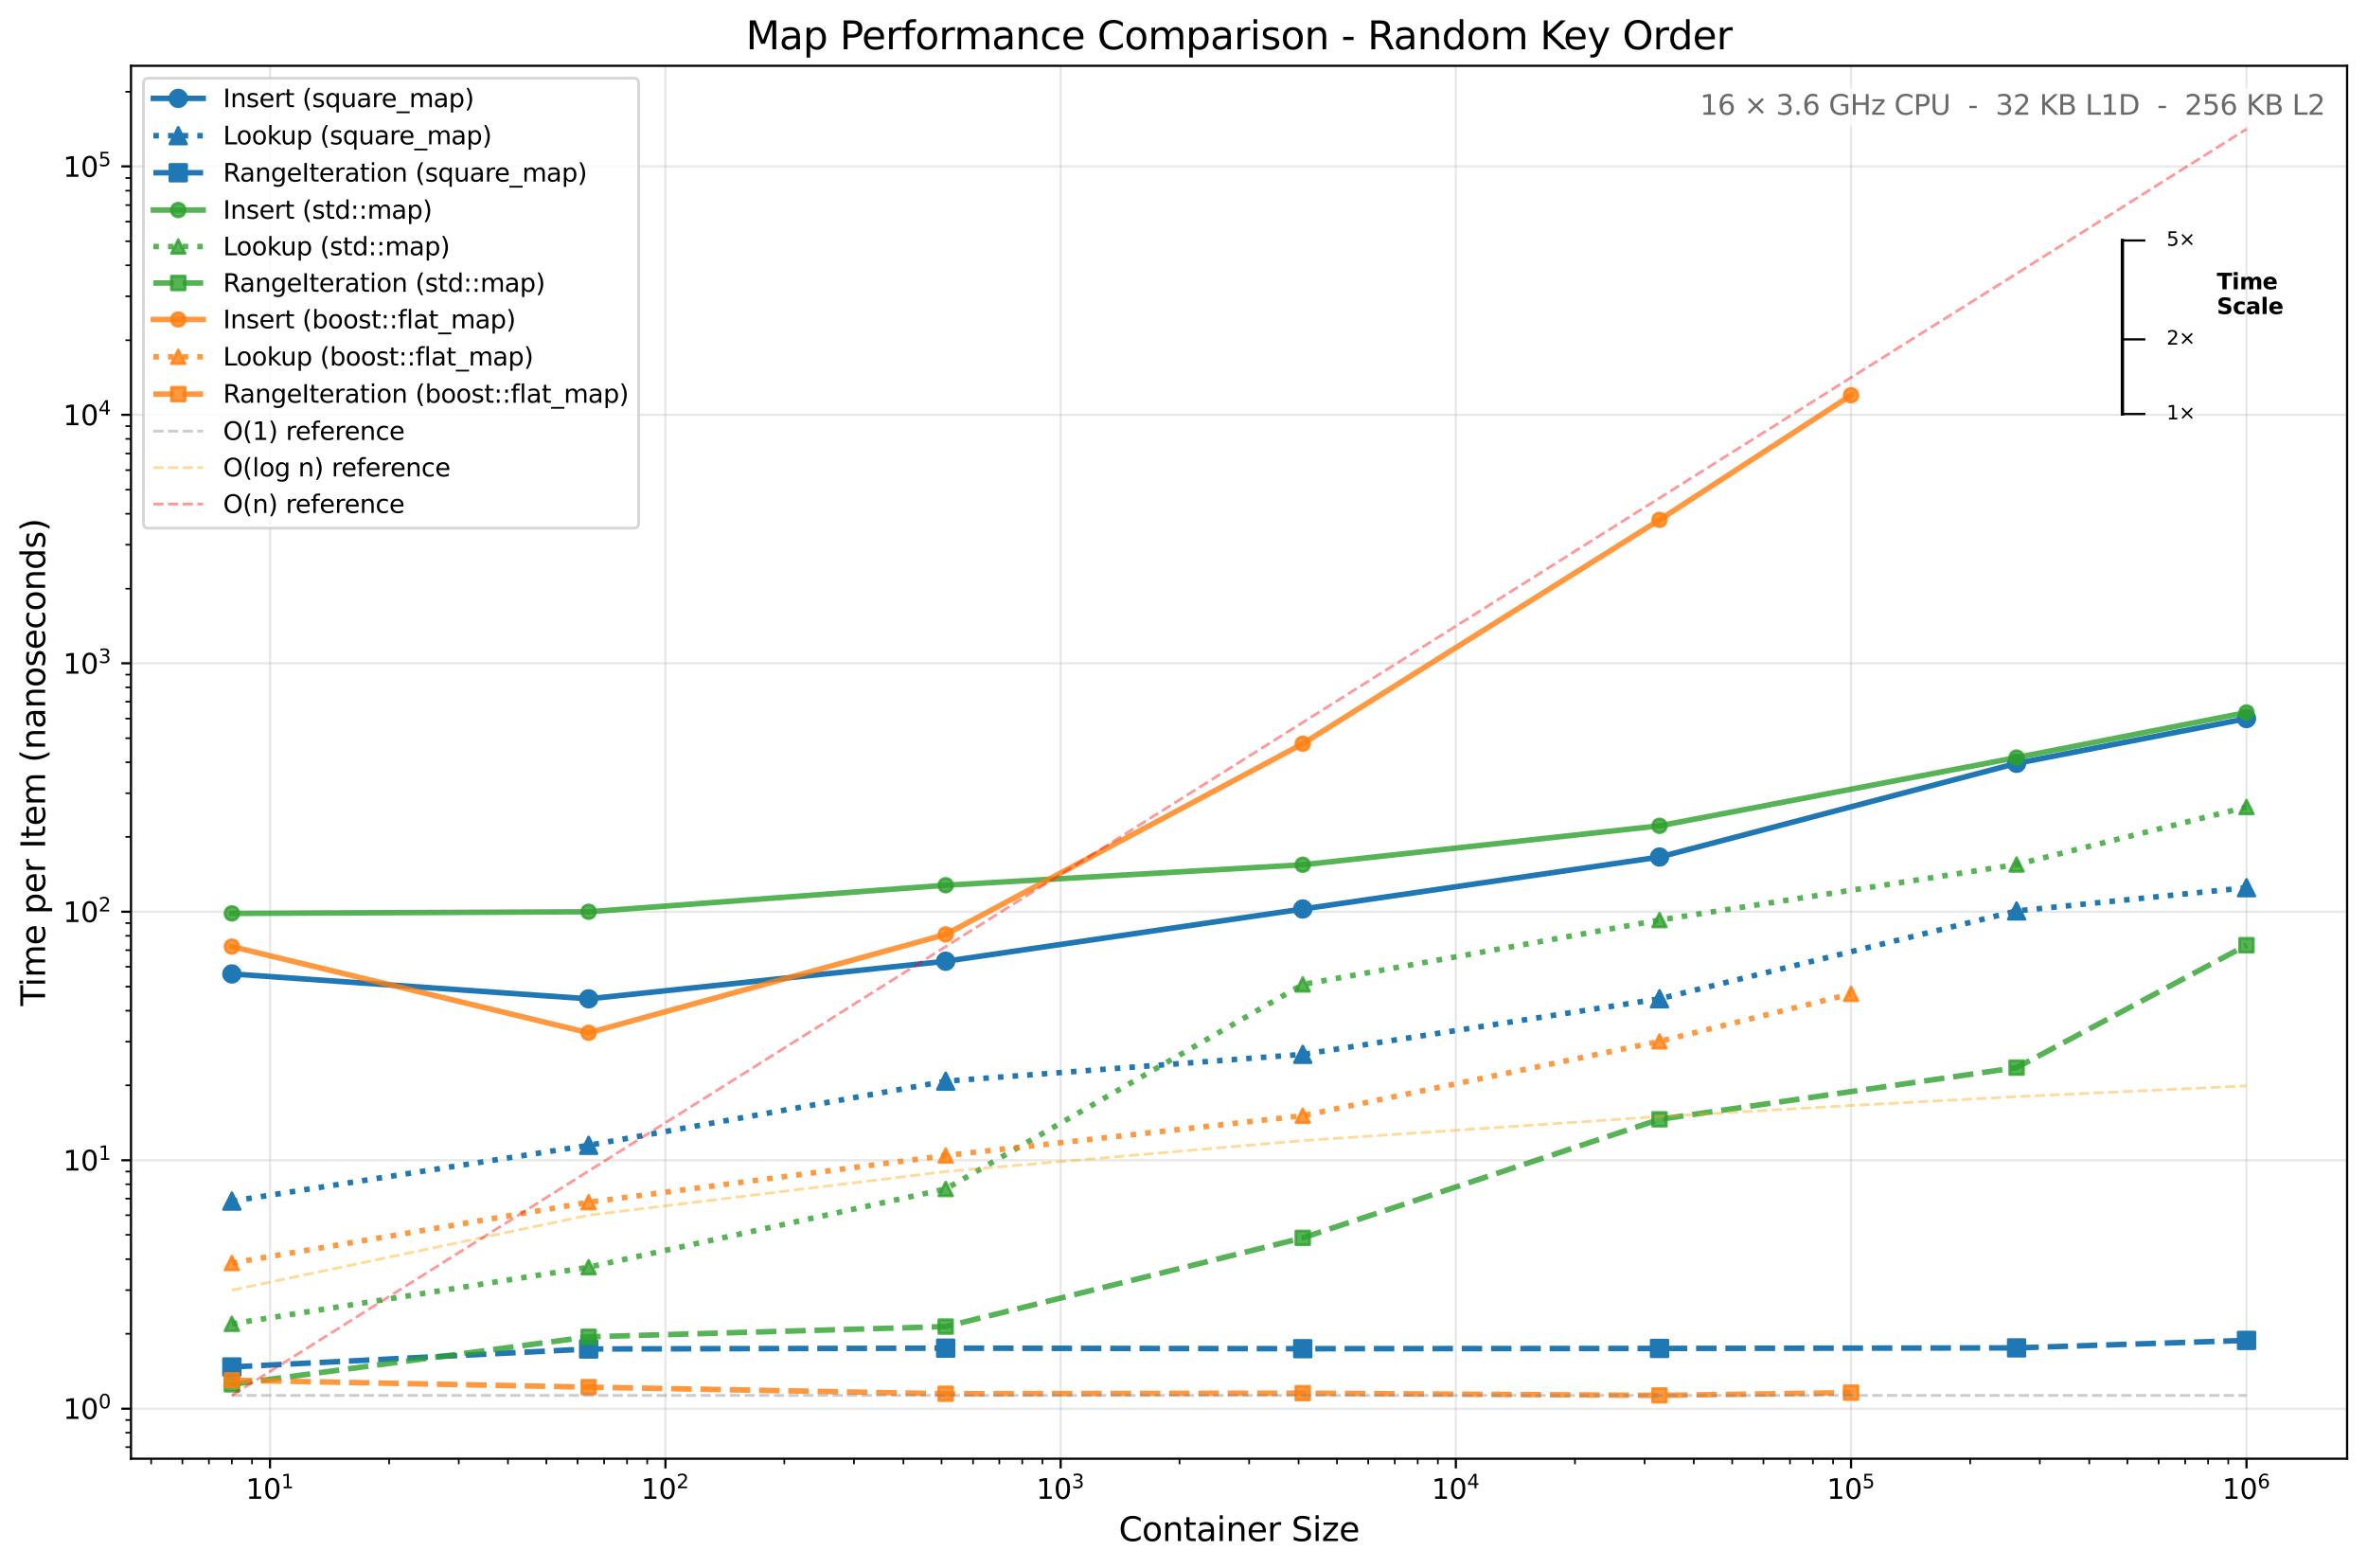 <?xml version="1.0" encoding="utf-8" standalone="no"?>
<!DOCTYPE svg PUBLIC "-//W3C//DTD SVG 1.1//EN"
  "http://www.w3.org/Graphics/SVG/1.1/DTD/svg11.dtd">
<svg xmlns:xlink="http://www.w3.org/1999/xlink" width="856.5pt" height="567.3pt" viewBox="0 0 856.5 567.3" xmlns="http://www.w3.org/2000/svg" version="1.1">
 <defs>
  <style type="text/css">*{stroke-linejoin: round; stroke-linecap: butt}</style>
 </defs>
 <g id="figure_1">
  <g id="patch_1">
   <path d="M 0 567.3
L 856.5 567.3
L 856.5 0
L 0 0
z
" style="fill: #ffffff"/>
  </g>
  <g id="axes_1">
   <g id="patch_2">
    <path d="M 47.4 527.8
L 849.3 527.8
L 849.3 23.8
L 47.4 23.8
z
" style="fill: #ffffff"/>
   </g>
   <g id="matplotlib.axis_1">
    <g id="xtick_1">
     <g id="line2d_1">
      <path d="M 97.7 527.8
L 97.7 23.8
" clip-path="url(#p14)" style="fill: none; stroke: #b0b0b0; stroke-opacity: 0.3; stroke-width: 0.8; stroke-linecap: square"/>
     </g>
     <g id="line2d_2">
      <defs>
       <path id="m1" d="M 0 0
L 0 3.5
" style="stroke: #000000; stroke-width: 0.8"/>
      </defs>
      <g>
       <use href="#m1" x="97.7" y="527.8" style="stroke: #000000; stroke-width: 0.8"/>
      </g>
     </g>
     <g id="text_1">
      <!-- $\mathdefault{10^{1}}$ -->
      <g transform="translate(88.926 542.392) scale(0.1 -0.1)">
       <defs>
        <path id="DejaVuSans-31" d="M 794 531
L 1825 531
L 1825 4091
L 703 3866
L 703 4441
L 1819 4666
L 2450 4666
L 2450 531
L 3481 531
L 3481 0
L 794 0
L 794 531
z
" transform="scale(0.016)"/>
        <path id="DejaVuSans-30" d="M 2034 4250
Q 1547 4250 1301 3770
Q 1056 3291 1056 2328
Q 1056 1369 1301 889
Q 1547 409 2034 409
Q 2525 409 2770 889
Q 3016 1369 3016 2328
Q 3016 3291 2770 3770
Q 2525 4250 2034 4250
z
M 2034 4750
Q 2819 4750 3233 4129
Q 3647 3509 3647 2328
Q 3647 1150 3233 529
Q 2819 -91 2034 -91
Q 1250 -91 836 529
Q 422 1150 422 2328
Q 422 3509 836 4129
Q 1250 4750 2034 4750
z
" transform="scale(0.016)"/>
       </defs>
       <use href="#DejaVuSans-31" transform="translate(0 0.684)"/>
       <use href="#DejaVuSans-30" transform="translate(63.623 0.684)"/>
       <use href="#DejaVuSans-31" transform="translate(128.203 38.966) scale(0.7)"/>
      </g>
     </g>
    </g>
    <g id="xtick_2">
     <g id="line2d_3">
      <path d="M 240.8 527.8
L 240.8 23.8
" clip-path="url(#p14)" style="fill: none; stroke: #b0b0b0; stroke-opacity: 0.3; stroke-width: 0.8; stroke-linecap: square"/>
     </g>
     <g id="line2d_4">
      <g>
       <use href="#m1" x="240.8" y="527.8" style="stroke: #000000; stroke-width: 0.8"/>
      </g>
     </g>
     <g id="text_2">
      <!-- $\mathdefault{10^{2}}$ -->
      <g transform="translate(231.956 542.392) scale(0.1 -0.1)">
       <defs>
        <path id="DejaVuSans-32" d="M 1228 531
L 3431 531
L 3431 0
L 469 0
L 469 531
Q 828 903 1448 1529
Q 2069 2156 2228 2338
Q 2531 2678 2651 2914
Q 2772 3150 2772 3378
Q 2772 3750 2511 3984
Q 2250 4219 1831 4219
Q 1534 4219 1204 4116
Q 875 4013 500 3803
L 500 4441
Q 881 4594 1212 4672
Q 1544 4750 1819 4750
Q 2544 4750 2975 4387
Q 3406 4025 3406 3419
Q 3406 3131 3298 2873
Q 3191 2616 2906 2266
Q 2828 2175 2409 1742
Q 1991 1309 1228 531
z
" transform="scale(0.016)"/>
       </defs>
       <use href="#DejaVuSans-31" transform="translate(0 0.766)"/>
       <use href="#DejaVuSans-30" transform="translate(63.623 0.766)"/>
       <use href="#DejaVuSans-32" transform="translate(128.203 39.047) scale(0.7)"/>
      </g>
     </g>
    </g>
    <g id="xtick_3">
     <g id="line2d_5">
      <path d="M 383.8 527.8
L 383.8 23.8
" clip-path="url(#p14)" style="fill: none; stroke: #b0b0b0; stroke-opacity: 0.3; stroke-width: 0.8; stroke-linecap: square"/>
     </g>
     <g id="line2d_6">
      <g>
       <use href="#m1" x="383.8" y="527.8" style="stroke: #000000; stroke-width: 0.8"/>
      </g>
     </g>
     <g id="text_3">
      <!-- $\mathdefault{10^{3}}$ -->
      <g transform="translate(374.986 542.392) scale(0.1 -0.1)">
       <defs>
        <path id="DejaVuSans-33" d="M 2597 2516
Q 3050 2419 3304 2112
Q 3559 1806 3559 1356
Q 3559 666 3084 287
Q 2609 -91 1734 -91
Q 1441 -91 1130 -33
Q 819 25 488 141
L 488 750
Q 750 597 1062 519
Q 1375 441 1716 441
Q 2309 441 2620 675
Q 2931 909 2931 1356
Q 2931 1769 2642 2001
Q 2353 2234 1838 2234
L 1294 2234
L 1294 2753
L 1863 2753
Q 2328 2753 2575 2939
Q 2822 3125 2822 3475
Q 2822 3834 2567 4026
Q 2313 4219 1838 4219
Q 1578 4219 1281 4162
Q 984 4106 628 3988
L 628 4550
Q 988 4650 1302 4700
Q 1616 4750 1894 4750
Q 2613 4750 3031 4423
Q 3450 4097 3450 3541
Q 3450 3153 3228 2886
Q 3006 2619 2597 2516
z
" transform="scale(0.016)"/>
       </defs>
       <use href="#DejaVuSans-31" transform="translate(0 0.766)"/>
       <use href="#DejaVuSans-30" transform="translate(63.623 0.766)"/>
       <use href="#DejaVuSans-33" transform="translate(128.203 39.047) scale(0.7)"/>
      </g>
     </g>
    </g>
    <g id="xtick_4">
     <g id="line2d_7">
      <path d="M 526.8 527.8
L 526.8 23.8
" clip-path="url(#p14)" style="fill: none; stroke: #b0b0b0; stroke-opacity: 0.3; stroke-width: 0.8; stroke-linecap: square"/>
     </g>
     <g id="line2d_8">
      <g>
       <use href="#m1" x="526.8" y="527.8" style="stroke: #000000; stroke-width: 0.8"/>
      </g>
     </g>
     <g id="text_4">
      <!-- $\mathdefault{10^{4}}$ -->
      <g transform="translate(518.017 542.392) scale(0.1 -0.1)">
       <defs>
        <path id="DejaVuSans-34" d="M 2419 4116
L 825 1625
L 2419 1625
L 2419 4116
z
M 2253 4666
L 3047 4666
L 3047 1625
L 3713 1625
L 3713 1100
L 3047 1100
L 3047 0
L 2419 0
L 2419 1100
L 313 1100
L 313 1709
L 2253 4666
z
" transform="scale(0.016)"/>
       </defs>
       <use href="#DejaVuSans-31" transform="translate(0 0.684)"/>
       <use href="#DejaVuSans-30" transform="translate(63.623 0.684)"/>
       <use href="#DejaVuSans-34" transform="translate(128.203 38.966) scale(0.7)"/>
      </g>
     </g>
    </g>
    <g id="xtick_5">
     <g id="line2d_9">
      <path d="M 669.8 527.8
L 669.8 23.8
" clip-path="url(#p14)" style="fill: none; stroke: #b0b0b0; stroke-opacity: 0.3; stroke-width: 0.8; stroke-linecap: square"/>
     </g>
     <g id="line2d_10">
      <g>
       <use href="#m1" x="669.8" y="527.8" style="stroke: #000000; stroke-width: 0.8"/>
      </g>
     </g>
     <g id="text_5">
      <!-- $\mathdefault{10^{5}}$ -->
      <g transform="translate(661.047 542.392) scale(0.1 -0.1)">
       <defs>
        <path id="DejaVuSans-35" d="M 691 4666
L 3169 4666
L 3169 4134
L 1269 4134
L 1269 2991
Q 1406 3038 1543 3061
Q 1681 3084 1819 3084
Q 2600 3084 3056 2656
Q 3513 2228 3513 1497
Q 3513 744 3044 326
Q 2575 -91 1722 -91
Q 1428 -91 1123 -41
Q 819 9 494 109
L 494 744
Q 775 591 1075 516
Q 1375 441 1709 441
Q 2250 441 2565 725
Q 2881 1009 2881 1497
Q 2881 1984 2565 2268
Q 2250 2553 1709 2553
Q 1456 2553 1204 2497
Q 953 2441 691 2322
L 691 4666
z
" transform="scale(0.016)"/>
       </defs>
       <use href="#DejaVuSans-31" transform="translate(0 0.684)"/>
       <use href="#DejaVuSans-30" transform="translate(63.623 0.684)"/>
       <use href="#DejaVuSans-35" transform="translate(128.203 38.966) scale(0.7)"/>
      </g>
     </g>
    </g>
    <g id="xtick_6">
     <g id="line2d_11">
      <path d="M 812.9 527.8
L 812.9 23.8
" clip-path="url(#p14)" style="fill: none; stroke: #b0b0b0; stroke-opacity: 0.3; stroke-width: 0.8; stroke-linecap: square"/>
     </g>
     <g id="line2d_12">
      <g>
       <use href="#m1" x="812.9" y="527.8" style="stroke: #000000; stroke-width: 0.8"/>
      </g>
     </g>
     <g id="text_6">
      <!-- $\mathdefault{10^{6}}$ -->
      <g transform="translate(804.078 542.392) scale(0.1 -0.1)">
       <defs>
        <path id="DejaVuSans-36" d="M 2113 2584
Q 1688 2584 1439 2293
Q 1191 2003 1191 1497
Q 1191 994 1439 701
Q 1688 409 2113 409
Q 2538 409 2786 701
Q 3034 994 3034 1497
Q 3034 2003 2786 2293
Q 2538 2584 2113 2584
z
M 3366 4563
L 3366 3988
Q 3128 4100 2886 4159
Q 2644 4219 2406 4219
Q 1781 4219 1451 3797
Q 1122 3375 1075 2522
Q 1259 2794 1537 2939
Q 1816 3084 2150 3084
Q 2853 3084 3261 2657
Q 3669 2231 3669 1497
Q 3669 778 3244 343
Q 2819 -91 2113 -91
Q 1303 -91 875 529
Q 447 1150 447 2328
Q 447 3434 972 4092
Q 1497 4750 2381 4750
Q 2619 4750 2861 4703
Q 3103 4656 3366 4563
z
" transform="scale(0.016)"/>
       </defs>
       <use href="#DejaVuSans-31" transform="translate(0 0.766)"/>
       <use href="#DejaVuSans-30" transform="translate(63.623 0.766)"/>
       <use href="#DejaVuSans-36" transform="translate(128.203 39.047) scale(0.7)"/>
      </g>
     </g>
    </g>
    <g id="xtick_7">
     <g id="line2d_13">
      <defs>
       <path id="m2" d="M 0 0
L 0 2
" style="stroke: #000000; stroke-width: 0.6"/>
      </defs>
      <g>
       <use href="#m2" x="54.7" y="527.8" style="stroke: #000000; stroke-width: 0.6"/>
      </g>
     </g>
    </g>
    <g id="xtick_8">
     <g id="line2d_14">
      <g>
       <use href="#m2" x="66.0" y="527.8" style="stroke: #000000; stroke-width: 0.6"/>
      </g>
     </g>
    </g>
    <g id="xtick_9">
     <g id="line2d_15">
      <g>
       <use href="#m2" x="75.6" y="527.8" style="stroke: #000000; stroke-width: 0.6"/>
      </g>
     </g>
    </g>
    <g id="xtick_10">
     <g id="line2d_16">
      <g>
       <use href="#m2" x="83.9" y="527.8" style="stroke: #000000; stroke-width: 0.6"/>
      </g>
     </g>
    </g>
    <g id="xtick_11">
     <g id="line2d_17">
      <g>
       <use href="#m2" x="91.2" y="527.8" style="stroke: #000000; stroke-width: 0.6"/>
      </g>
     </g>
    </g>
    <g id="xtick_12">
     <g id="line2d_18">
      <g>
       <use href="#m2" x="140.8" y="527.8" style="stroke: #000000; stroke-width: 0.6"/>
      </g>
     </g>
    </g>
    <g id="xtick_13">
     <g id="line2d_19">
      <g>
       <use href="#m2" x="166.0" y="527.8" style="stroke: #000000; stroke-width: 0.6"/>
      </g>
     </g>
    </g>
    <g id="xtick_14">
     <g id="line2d_20">
      <g>
       <use href="#m2" x="183.8" y="527.8" style="stroke: #000000; stroke-width: 0.6"/>
      </g>
     </g>
    </g>
    <g id="xtick_15">
     <g id="line2d_21">
      <g>
       <use href="#m2" x="197.7" y="527.8" style="stroke: #000000; stroke-width: 0.6"/>
      </g>
     </g>
    </g>
    <g id="xtick_16">
     <g id="line2d_22">
      <g>
       <use href="#m2" x="209.0" y="527.8" style="stroke: #000000; stroke-width: 0.6"/>
      </g>
     </g>
    </g>
    <g id="xtick_17">
     <g id="line2d_23">
      <g>
       <use href="#m2" x="218.6" y="527.8" style="stroke: #000000; stroke-width: 0.6"/>
      </g>
     </g>
    </g>
    <g id="xtick_18">
     <g id="line2d_24">
      <g>
       <use href="#m2" x="226.9" y="527.8" style="stroke: #000000; stroke-width: 0.6"/>
      </g>
     </g>
    </g>
    <g id="xtick_19">
     <g id="line2d_25">
      <g>
       <use href="#m2" x="234.2" y="527.8" style="stroke: #000000; stroke-width: 0.6"/>
      </g>
     </g>
    </g>
    <g id="xtick_20">
     <g id="line2d_26">
      <g>
       <use href="#m2" x="283.8" y="527.8" style="stroke: #000000; stroke-width: 0.6"/>
      </g>
     </g>
    </g>
    <g id="xtick_21">
     <g id="line2d_27">
      <g>
       <use href="#m2" x="309.0" y="527.8" style="stroke: #000000; stroke-width: 0.6"/>
      </g>
     </g>
    </g>
    <g id="xtick_22">
     <g id="line2d_28">
      <g>
       <use href="#m2" x="326.9" y="527.8" style="stroke: #000000; stroke-width: 0.6"/>
      </g>
     </g>
    </g>
    <g id="xtick_23">
     <g id="line2d_29">
      <g>
       <use href="#m2" x="340.7" y="527.8" style="stroke: #000000; stroke-width: 0.6"/>
      </g>
     </g>
    </g>
    <g id="xtick_24">
     <g id="line2d_30">
      <g>
       <use href="#m2" x="352.1" y="527.8" style="stroke: #000000; stroke-width: 0.6"/>
      </g>
     </g>
    </g>
    <g id="xtick_25">
     <g id="line2d_31">
      <g>
       <use href="#m2" x="361.6" y="527.8" style="stroke: #000000; stroke-width: 0.6"/>
      </g>
     </g>
    </g>
    <g id="xtick_26">
     <g id="line2d_32">
      <g>
       <use href="#m2" x="369.9" y="527.8" style="stroke: #000000; stroke-width: 0.6"/>
      </g>
     </g>
    </g>
    <g id="xtick_27">
     <g id="line2d_33">
      <g>
       <use href="#m2" x="377.2" y="527.8" style="stroke: #000000; stroke-width: 0.6"/>
      </g>
     </g>
    </g>
    <g id="xtick_28">
     <g id="line2d_34">
      <g>
       <use href="#m2" x="426.8" y="527.8" style="stroke: #000000; stroke-width: 0.6"/>
      </g>
     </g>
    </g>
    <g id="xtick_29">
     <g id="line2d_35">
      <g>
       <use href="#m2" x="452.0" y="527.8" style="stroke: #000000; stroke-width: 0.6"/>
      </g>
     </g>
    </g>
    <g id="xtick_30">
     <g id="line2d_36">
      <g>
       <use href="#m2" x="469.9" y="527.8" style="stroke: #000000; stroke-width: 0.6"/>
      </g>
     </g>
    </g>
    <g id="xtick_31">
     <g id="line2d_37">
      <g>
       <use href="#m2" x="483.8" y="527.8" style="stroke: #000000; stroke-width: 0.6"/>
      </g>
     </g>
    </g>
    <g id="xtick_32">
     <g id="line2d_38">
      <g>
       <use href="#m2" x="495.1" y="527.8" style="stroke: #000000; stroke-width: 0.6"/>
      </g>
     </g>
    </g>
    <g id="xtick_33">
     <g id="line2d_39">
      <g>
       <use href="#m2" x="504.7" y="527.8" style="stroke: #000000; stroke-width: 0.6"/>
      </g>
     </g>
    </g>
    <g id="xtick_34">
     <g id="line2d_40">
      <g>
       <use href="#m2" x="513.0" y="527.8" style="stroke: #000000; stroke-width: 0.6"/>
      </g>
     </g>
    </g>
    <g id="xtick_35">
     <g id="line2d_41">
      <g>
       <use href="#m2" x="520.3" y="527.8" style="stroke: #000000; stroke-width: 0.6"/>
      </g>
     </g>
    </g>
    <g id="xtick_36">
     <g id="line2d_42">
      <g>
       <use href="#m2" x="569.9" y="527.8" style="stroke: #000000; stroke-width: 0.6"/>
      </g>
     </g>
    </g>
    <g id="xtick_37">
     <g id="line2d_43">
      <g>
       <use href="#m2" x="595.1" y="527.8" style="stroke: #000000; stroke-width: 0.6"/>
      </g>
     </g>
    </g>
    <g id="xtick_38">
     <g id="line2d_44">
      <g>
       <use href="#m2" x="612.9" y="527.8" style="stroke: #000000; stroke-width: 0.6"/>
      </g>
     </g>
    </g>
    <g id="xtick_39">
     <g id="line2d_45">
      <g>
       <use href="#m2" x="626.8" y="527.8" style="stroke: #000000; stroke-width: 0.6"/>
      </g>
     </g>
    </g>
    <g id="xtick_40">
     <g id="line2d_46">
      <g>
       <use href="#m2" x="638.1" y="527.8" style="stroke: #000000; stroke-width: 0.6"/>
      </g>
     </g>
    </g>
    <g id="xtick_41">
     <g id="line2d_47">
      <g>
       <use href="#m2" x="647.7" y="527.8" style="stroke: #000000; stroke-width: 0.6"/>
      </g>
     </g>
    </g>
    <g id="xtick_42">
     <g id="line2d_48">
      <g>
       <use href="#m2" x="656.0" y="527.8" style="stroke: #000000; stroke-width: 0.6"/>
      </g>
     </g>
    </g>
    <g id="xtick_43">
     <g id="line2d_49">
      <g>
       <use href="#m2" x="663.3" y="527.8" style="stroke: #000000; stroke-width: 0.6"/>
      </g>
     </g>
    </g>
    <g id="xtick_44">
     <g id="line2d_50">
      <g>
       <use href="#m2" x="712.9" y="527.8" style="stroke: #000000; stroke-width: 0.6"/>
      </g>
     </g>
    </g>
    <g id="xtick_45">
     <g id="line2d_51">
      <g>
       <use href="#m2" x="738.1" y="527.8" style="stroke: #000000; stroke-width: 0.6"/>
      </g>
     </g>
    </g>
    <g id="xtick_46">
     <g id="line2d_52">
      <g>
       <use href="#m2" x="756.0" y="527.8" style="stroke: #000000; stroke-width: 0.6"/>
      </g>
     </g>
    </g>
    <g id="xtick_47">
     <g id="line2d_53">
      <g>
       <use href="#m2" x="769.8" y="527.8" style="stroke: #000000; stroke-width: 0.6"/>
      </g>
     </g>
    </g>
    <g id="xtick_48">
     <g id="line2d_54">
      <g>
       <use href="#m2" x="781.1" y="527.8" style="stroke: #000000; stroke-width: 0.6"/>
      </g>
     </g>
    </g>
    <g id="xtick_49">
     <g id="line2d_55">
      <g>
       <use href="#m2" x="790.7" y="527.8" style="stroke: #000000; stroke-width: 0.6"/>
      </g>
     </g>
    </g>
    <g id="xtick_50">
     <g id="line2d_56">
      <g>
       <use href="#m2" x="799.0" y="527.8" style="stroke: #000000; stroke-width: 0.6"/>
      </g>
     </g>
    </g>
    <g id="xtick_51">
     <g id="line2d_57">
      <g>
       <use href="#m2" x="806.3" y="527.8" style="stroke: #000000; stroke-width: 0.6"/>
      </g>
     </g>
    </g>
    <g id="text_7">
     <!-- Container Size -->
     <g transform="translate(404.827 557.59) scale(0.12 -0.12)">
      <defs>
       <path id="DejaVuSans-43" d="M 4122 4306
L 4122 3641
Q 3803 3938 3442 4084
Q 3081 4231 2675 4231
Q 1875 4231 1450 3742
Q 1025 3253 1025 2328
Q 1025 1406 1450 917
Q 1875 428 2675 428
Q 3081 428 3442 575
Q 3803 722 4122 1019
L 4122 359
Q 3791 134 3420 21
Q 3050 -91 2638 -91
Q 1578 -91 968 557
Q 359 1206 359 2328
Q 359 3453 968 4101
Q 1578 4750 2638 4750
Q 3056 4750 3426 4639
Q 3797 4528 4122 4306
z
" transform="scale(0.016)"/>
       <path id="DejaVuSans-6f" d="M 1959 3097
Q 1497 3097 1228 2736
Q 959 2375 959 1747
Q 959 1119 1226 758
Q 1494 397 1959 397
Q 2419 397 2687 759
Q 2956 1122 2956 1747
Q 2956 2369 2687 2733
Q 2419 3097 1959 3097
z
M 1959 3584
Q 2709 3584 3137 3096
Q 3566 2609 3566 1747
Q 3566 888 3137 398
Q 2709 -91 1959 -91
Q 1206 -91 779 398
Q 353 888 353 1747
Q 353 2609 779 3096
Q 1206 3584 1959 3584
z
" transform="scale(0.016)"/>
       <path id="DejaVuSans-6e" d="M 3513 2113
L 3513 0
L 2938 0
L 2938 2094
Q 2938 2591 2744 2837
Q 2550 3084 2163 3084
Q 1697 3084 1428 2787
Q 1159 2491 1159 1978
L 1159 0
L 581 0
L 581 3500
L 1159 3500
L 1159 2956
Q 1366 3272 1645 3428
Q 1925 3584 2291 3584
Q 2894 3584 3203 3211
Q 3513 2838 3513 2113
z
" transform="scale(0.016)"/>
       <path id="DejaVuSans-74" d="M 1172 4494
L 1172 3500
L 2356 3500
L 2356 3053
L 1172 3053
L 1172 1153
Q 1172 725 1289 603
Q 1406 481 1766 481
L 2356 481
L 2356 0
L 1766 0
Q 1100 0 847 248
Q 594 497 594 1153
L 594 3053
L 172 3053
L 172 3500
L 594 3500
L 594 4494
L 1172 4494
z
" transform="scale(0.016)"/>
       <path id="DejaVuSans-61" d="M 2194 1759
Q 1497 1759 1228 1600
Q 959 1441 959 1056
Q 959 750 1161 570
Q 1363 391 1709 391
Q 2188 391 2477 730
Q 2766 1069 2766 1631
L 2766 1759
L 2194 1759
z
M 3341 1997
L 3341 0
L 2766 0
L 2766 531
Q 2569 213 2275 61
Q 1981 -91 1556 -91
Q 1019 -91 701 211
Q 384 513 384 1019
Q 384 1609 779 1909
Q 1175 2209 1959 2209
L 2766 2209
L 2766 2266
Q 2766 2663 2505 2880
Q 2244 3097 1772 3097
Q 1472 3097 1187 3025
Q 903 2953 641 2809
L 641 3341
Q 956 3463 1253 3523
Q 1550 3584 1831 3584
Q 2591 3584 2966 3190
Q 3341 2797 3341 1997
z
" transform="scale(0.016)"/>
       <path id="DejaVuSans-69" d="M 603 3500
L 1178 3500
L 1178 0
L 603 0
L 603 3500
z
M 603 4863
L 1178 4863
L 1178 4134
L 603 4134
L 603 4863
z
" transform="scale(0.016)"/>
       <path id="DejaVuSans-65" d="M 3597 1894
L 3597 1613
L 953 1613
Q 991 1019 1311 708
Q 1631 397 2203 397
Q 2534 397 2845 478
Q 3156 559 3463 722
L 3463 178
Q 3153 47 2828 -22
Q 2503 -91 2169 -91
Q 1331 -91 842 396
Q 353 884 353 1716
Q 353 2575 817 3079
Q 1281 3584 2069 3584
Q 2775 3584 3186 3129
Q 3597 2675 3597 1894
z
M 3022 2063
Q 3016 2534 2758 2815
Q 2500 3097 2075 3097
Q 1594 3097 1305 2825
Q 1016 2553 972 2059
L 3022 2063
z
" transform="scale(0.016)"/>
       <path id="DejaVuSans-72" d="M 2631 2963
Q 2534 3019 2420 3045
Q 2306 3072 2169 3072
Q 1681 3072 1420 2755
Q 1159 2438 1159 1844
L 1159 0
L 581 0
L 581 3500
L 1159 3500
L 1159 2956
Q 1341 3275 1631 3429
Q 1922 3584 2338 3584
Q 2397 3584 2469 3576
Q 2541 3569 2628 3553
L 2631 2963
z
" transform="scale(0.016)"/>
       <path id="DejaVuSans-20" transform="scale(0.016)"/>
       <path id="DejaVuSans-53" d="M 3425 4513
L 3425 3897
Q 3066 4069 2747 4153
Q 2428 4238 2131 4238
Q 1616 4238 1336 4038
Q 1056 3838 1056 3469
Q 1056 3159 1242 3001
Q 1428 2844 1947 2747
L 2328 2669
Q 3034 2534 3370 2195
Q 3706 1856 3706 1288
Q 3706 609 3251 259
Q 2797 -91 1919 -91
Q 1588 -91 1214 -16
Q 841 59 441 206
L 441 856
Q 825 641 1194 531
Q 1563 422 1919 422
Q 2459 422 2753 634
Q 3047 847 3047 1241
Q 3047 1584 2836 1778
Q 2625 1972 2144 2069
L 1759 2144
Q 1053 2284 737 2584
Q 422 2884 422 3419
Q 422 4038 858 4394
Q 1294 4750 2059 4750
Q 2388 4750 2728 4690
Q 3069 4631 3425 4513
z
" transform="scale(0.016)"/>
       <path id="DejaVuSans-7a" d="M 353 3500
L 3084 3500
L 3084 2975
L 922 459
L 3084 459
L 3084 0
L 275 0
L 275 525
L 2438 3041
L 353 3041
L 353 3500
z
" transform="scale(0.016)"/>
      </defs>
      <use href="#DejaVuSans-43"/>
      <use href="#DejaVuSans-6f" transform="translate(69.824 0)"/>
      <use href="#DejaVuSans-6e" transform="translate(131.006 0)"/>
      <use href="#DejaVuSans-74" transform="translate(194.385 0)"/>
      <use href="#DejaVuSans-61" transform="translate(233.594 0)"/>
      <use href="#DejaVuSans-69" transform="translate(294.873 0)"/>
      <use href="#DejaVuSans-6e" transform="translate(322.656 0)"/>
      <use href="#DejaVuSans-65" transform="translate(386.035 0)"/>
      <use href="#DejaVuSans-72" transform="translate(447.559 0)"/>
      <use href="#DejaVuSans-20" transform="translate(488.672 0)"/>
      <use href="#DejaVuSans-53" transform="translate(520.459 0)"/>
      <use href="#DejaVuSans-69" transform="translate(583.936 0)"/>
      <use href="#DejaVuSans-7a" transform="translate(611.719 0)"/>
      <use href="#DejaVuSans-65" transform="translate(664.209 0)"/>
     </g>
    </g>
   </g>
   <g id="matplotlib.axis_2">
    <g id="ytick_1">
     <g id="line2d_58">
      <path d="M 47.4 509.7
L 849.3 509.7
" clip-path="url(#p14)" style="fill: none; stroke: #b0b0b0; stroke-opacity: 0.3; stroke-width: 0.8; stroke-linecap: square"/>
     </g>
     <g id="line2d_59">
      <defs>
       <path id="m3" d="M 0 0
L -3.5 0
" style="stroke: #000000; stroke-width: 0.8"/>
      </defs>
      <g>
       <use href="#m3" x="47.4" y="509.7" style="stroke: #000000; stroke-width: 0.8"/>
      </g>
     </g>
     <g id="text_8">
      <!-- $\mathdefault{10^{0}}$ -->
      <g transform="translate(22.814 513.474) scale(0.1 -0.1)">
       <use href="#DejaVuSans-31" transform="translate(0 0.766)"/>
       <use href="#DejaVuSans-30" transform="translate(63.623 0.766)"/>
       <use href="#DejaVuSans-30" transform="translate(128.203 39.047) scale(0.7)"/>
      </g>
     </g>
    </g>
    <g id="ytick_2">
     <g id="line2d_60">
      <path d="M 47.4 419.8
L 849.3 419.8
" clip-path="url(#p14)" style="fill: none; stroke: #b0b0b0; stroke-opacity: 0.3; stroke-width: 0.8; stroke-linecap: square"/>
     </g>
     <g id="line2d_61">
      <g>
       <use href="#m3" x="47.4" y="419.8" style="stroke: #000000; stroke-width: 0.8"/>
      </g>
     </g>
     <g id="text_9">
      <!-- $\mathdefault{10^{1}}$ -->
      <g transform="translate(22.814 423.587) scale(0.1 -0.1)">
       <use href="#DejaVuSans-31" transform="translate(0 0.684)"/>
       <use href="#DejaVuSans-30" transform="translate(63.623 0.684)"/>
       <use href="#DejaVuSans-31" transform="translate(128.203 38.966) scale(0.7)"/>
      </g>
     </g>
    </g>
    <g id="ytick_3">
     <g id="line2d_62">
      <path d="M 47.4 329.9
L 849.3 329.9
" clip-path="url(#p14)" style="fill: none; stroke: #b0b0b0; stroke-opacity: 0.3; stroke-width: 0.8; stroke-linecap: square"/>
     </g>
     <g id="line2d_63">
      <g>
       <use href="#m3" x="47.4" y="329.9" style="stroke: #000000; stroke-width: 0.8"/>
      </g>
     </g>
     <g id="text_10">
      <!-- $\mathdefault{10^{2}}$ -->
      <g transform="translate(22.814 333.701) scale(0.1 -0.1)">
       <use href="#DejaVuSans-31" transform="translate(0 0.766)"/>
       <use href="#DejaVuSans-30" transform="translate(63.623 0.766)"/>
       <use href="#DejaVuSans-32" transform="translate(128.203 39.047) scale(0.7)"/>
      </g>
     </g>
    </g>
    <g id="ytick_4">
     <g id="line2d_64">
      <path d="M 47.4 240.0
L 849.3 240.0
" clip-path="url(#p14)" style="fill: none; stroke: #b0b0b0; stroke-opacity: 0.3; stroke-width: 0.8; stroke-linecap: square"/>
     </g>
     <g id="line2d_65">
      <g>
       <use href="#m3" x="47.4" y="240.0" style="stroke: #000000; stroke-width: 0.8"/>
      </g>
     </g>
     <g id="text_11">
      <!-- $\mathdefault{10^{3}}$ -->
      <g transform="translate(22.814 243.815) scale(0.1 -0.1)">
       <use href="#DejaVuSans-31" transform="translate(0 0.766)"/>
       <use href="#DejaVuSans-30" transform="translate(63.623 0.766)"/>
       <use href="#DejaVuSans-33" transform="translate(128.203 39.047) scale(0.7)"/>
      </g>
     </g>
    </g>
    <g id="ytick_5">
     <g id="line2d_66">
      <path d="M 47.4 150.1
L 849.3 150.1
" clip-path="url(#p14)" style="fill: none; stroke: #b0b0b0; stroke-opacity: 0.3; stroke-width: 0.8; stroke-linecap: square"/>
     </g>
     <g id="line2d_67">
      <g>
       <use href="#m3" x="47.4" y="150.1" style="stroke: #000000; stroke-width: 0.8"/>
      </g>
     </g>
     <g id="text_12">
      <!-- $\mathdefault{10^{4}}$ -->
      <g transform="translate(22.814 153.929) scale(0.1 -0.1)">
       <use href="#DejaVuSans-31" transform="translate(0 0.684)"/>
       <use href="#DejaVuSans-30" transform="translate(63.623 0.684)"/>
       <use href="#DejaVuSans-34" transform="translate(128.203 38.966) scale(0.7)"/>
      </g>
     </g>
    </g>
    <g id="ytick_6">
     <g id="line2d_68">
      <path d="M 47.4 60.2
L 849.3 60.2
" clip-path="url(#p14)" style="fill: none; stroke: #b0b0b0; stroke-opacity: 0.3; stroke-width: 0.8; stroke-linecap: square"/>
     </g>
     <g id="line2d_69">
      <g>
       <use href="#m3" x="47.4" y="60.2" style="stroke: #000000; stroke-width: 0.8"/>
      </g>
     </g>
     <g id="text_13">
      <!-- $\mathdefault{10^{5}}$ -->
      <g transform="translate(22.814 64.043) scale(0.1 -0.1)">
       <use href="#DejaVuSans-31" transform="translate(0 0.684)"/>
       <use href="#DejaVuSans-30" transform="translate(63.623 0.684)"/>
       <use href="#DejaVuSans-35" transform="translate(128.203 38.966) scale(0.7)"/>
      </g>
     </g>
    </g>
    <g id="ytick_7">
     <g id="line2d_70">
      <defs>
       <path id="m4" d="M 0 0
L -2 0
" style="stroke: #000000; stroke-width: 0.6"/>
      </defs>
      <g>
       <use href="#m4" x="47.4" y="523.6" style="stroke: #000000; stroke-width: 0.6"/>
      </g>
     </g>
    </g>
    <g id="ytick_8">
     <g id="line2d_71">
      <g>
       <use href="#m4" x="47.4" y="518.4" style="stroke: #000000; stroke-width: 0.6"/>
      </g>
     </g>
    </g>
    <g id="ytick_9">
     <g id="line2d_72">
      <g>
       <use href="#m4" x="47.4" y="513.8" style="stroke: #000000; stroke-width: 0.6"/>
      </g>
     </g>
    </g>
    <g id="ytick_10">
     <g id="line2d_73">
      <g>
       <use href="#m4" x="47.4" y="482.6" style="stroke: #000000; stroke-width: 0.6"/>
      </g>
     </g>
    </g>
    <g id="ytick_11">
     <g id="line2d_74">
      <g>
       <use href="#m4" x="47.4" y="466.8" style="stroke: #000000; stroke-width: 0.6"/>
      </g>
     </g>
    </g>
    <g id="ytick_12">
     <g id="line2d_75">
      <g>
       <use href="#m4" x="47.4" y="455.6" style="stroke: #000000; stroke-width: 0.6"/>
      </g>
     </g>
    </g>
    <g id="ytick_13">
     <g id="line2d_76">
      <g>
       <use href="#m4" x="47.4" y="446.8" style="stroke: #000000; stroke-width: 0.6"/>
      </g>
     </g>
    </g>
    <g id="ytick_14">
     <g id="line2d_77">
      <g>
       <use href="#m4" x="47.4" y="439.7" style="stroke: #000000; stroke-width: 0.6"/>
      </g>
     </g>
    </g>
    <g id="ytick_15">
     <g id="line2d_78">
      <g>
       <use href="#m4" x="47.4" y="433.7" style="stroke: #000000; stroke-width: 0.6"/>
      </g>
     </g>
    </g>
    <g id="ytick_16">
     <g id="line2d_79">
      <g>
       <use href="#m4" x="47.4" y="428.5" style="stroke: #000000; stroke-width: 0.6"/>
      </g>
     </g>
    </g>
    <g id="ytick_17">
     <g id="line2d_80">
      <g>
       <use href="#m4" x="47.4" y="423.9" style="stroke: #000000; stroke-width: 0.6"/>
      </g>
     </g>
    </g>
    <g id="ytick_18">
     <g id="line2d_81">
      <g>
       <use href="#m4" x="47.4" y="392.7" style="stroke: #000000; stroke-width: 0.6"/>
      </g>
     </g>
    </g>
    <g id="ytick_19">
     <g id="line2d_82">
      <g>
       <use href="#m4" x="47.4" y="376.9" style="stroke: #000000; stroke-width: 0.6"/>
      </g>
     </g>
    </g>
    <g id="ytick_20">
     <g id="line2d_83">
      <g>
       <use href="#m4" x="47.4" y="365.7" style="stroke: #000000; stroke-width: 0.6"/>
      </g>
     </g>
    </g>
    <g id="ytick_21">
     <g id="line2d_84">
      <g>
       <use href="#m4" x="47.4" y="357.0" style="stroke: #000000; stroke-width: 0.6"/>
      </g>
     </g>
    </g>
    <g id="ytick_22">
     <g id="line2d_85">
      <g>
       <use href="#m4" x="47.4" y="349.8" style="stroke: #000000; stroke-width: 0.6"/>
      </g>
     </g>
    </g>
    <g id="ytick_23">
     <g id="line2d_86">
      <g>
       <use href="#m4" x="47.4" y="343.8" style="stroke: #000000; stroke-width: 0.6"/>
      </g>
     </g>
    </g>
    <g id="ytick_24">
     <g id="line2d_87">
      <g>
       <use href="#m4" x="47.4" y="338.6" style="stroke: #000000; stroke-width: 0.6"/>
      </g>
     </g>
    </g>
    <g id="ytick_25">
     <g id="line2d_88">
      <g>
       <use href="#m4" x="47.4" y="334.0" style="stroke: #000000; stroke-width: 0.6"/>
      </g>
     </g>
    </g>
    <g id="ytick_26">
     <g id="line2d_89">
      <g>
       <use href="#m4" x="47.4" y="302.8" style="stroke: #000000; stroke-width: 0.6"/>
      </g>
     </g>
    </g>
    <g id="ytick_27">
     <g id="line2d_90">
      <g>
       <use href="#m4" x="47.4" y="287.0" style="stroke: #000000; stroke-width: 0.6"/>
      </g>
     </g>
    </g>
    <g id="ytick_28">
     <g id="line2d_91">
      <g>
       <use href="#m4" x="47.4" y="275.8" style="stroke: #000000; stroke-width: 0.6"/>
      </g>
     </g>
    </g>
    <g id="ytick_29">
     <g id="line2d_92">
      <g>
       <use href="#m4" x="47.4" y="267.1" style="stroke: #000000; stroke-width: 0.6"/>
      </g>
     </g>
    </g>
    <g id="ytick_30">
     <g id="line2d_93">
      <g>
       <use href="#m4" x="47.4" y="260.0" style="stroke: #000000; stroke-width: 0.6"/>
      </g>
     </g>
    </g>
    <g id="ytick_31">
     <g id="line2d_94">
      <g>
       <use href="#m4" x="47.4" y="253.9" style="stroke: #000000; stroke-width: 0.6"/>
      </g>
     </g>
    </g>
    <g id="ytick_32">
     <g id="line2d_95">
      <g>
       <use href="#m4" x="47.4" y="248.7" style="stroke: #000000; stroke-width: 0.6"/>
      </g>
     </g>
    </g>
    <g id="ytick_33">
     <g id="line2d_96">
      <g>
       <use href="#m4" x="47.4" y="244.1" style="stroke: #000000; stroke-width: 0.6"/>
      </g>
     </g>
    </g>
    <g id="ytick_34">
     <g id="line2d_97">
      <g>
       <use href="#m4" x="47.4" y="213.0" style="stroke: #000000; stroke-width: 0.6"/>
      </g>
     </g>
    </g>
    <g id="ytick_35">
     <g id="line2d_98">
      <g>
       <use href="#m4" x="47.4" y="197.1" style="stroke: #000000; stroke-width: 0.6"/>
      </g>
     </g>
    </g>
    <g id="ytick_36">
     <g id="line2d_99">
      <g>
       <use href="#m4" x="47.4" y="185.9" style="stroke: #000000; stroke-width: 0.6"/>
      </g>
     </g>
    </g>
    <g id="ytick_37">
     <g id="line2d_100">
      <g>
       <use href="#m4" x="47.4" y="177.2" style="stroke: #000000; stroke-width: 0.6"/>
      </g>
     </g>
    </g>
    <g id="ytick_38">
     <g id="line2d_101">
      <g>
       <use href="#m4" x="47.4" y="170.1" style="stroke: #000000; stroke-width: 0.6"/>
      </g>
     </g>
    </g>
    <g id="ytick_39">
     <g id="line2d_102">
      <g>
       <use href="#m4" x="47.4" y="164.1" style="stroke: #000000; stroke-width: 0.6"/>
      </g>
     </g>
    </g>
    <g id="ytick_40">
     <g id="line2d_103">
      <g>
       <use href="#m4" x="47.4" y="158.8" style="stroke: #000000; stroke-width: 0.6"/>
      </g>
     </g>
    </g>
    <g id="ytick_41">
     <g id="line2d_104">
      <g>
       <use href="#m4" x="47.4" y="154.2" style="stroke: #000000; stroke-width: 0.6"/>
      </g>
     </g>
    </g>
    <g id="ytick_42">
     <g id="line2d_105">
      <g>
       <use href="#m4" x="47.4" y="123.1" style="stroke: #000000; stroke-width: 0.6"/>
      </g>
     </g>
    </g>
    <g id="ytick_43">
     <g id="line2d_106">
      <g>
       <use href="#m4" x="47.4" y="107.2" style="stroke: #000000; stroke-width: 0.6"/>
      </g>
     </g>
    </g>
    <g id="ytick_44">
     <g id="line2d_107">
      <g>
       <use href="#m4" x="47.4" y="96.0" style="stroke: #000000; stroke-width: 0.6"/>
      </g>
     </g>
    </g>
    <g id="ytick_45">
     <g id="line2d_108">
      <g>
       <use href="#m4" x="47.4" y="87.3" style="stroke: #000000; stroke-width: 0.6"/>
      </g>
     </g>
    </g>
    <g id="ytick_46">
     <g id="line2d_109">
      <g>
       <use href="#m4" x="47.4" y="80.2" style="stroke: #000000; stroke-width: 0.6"/>
      </g>
     </g>
    </g>
    <g id="ytick_47">
     <g id="line2d_110">
      <g>
       <use href="#m4" x="47.4" y="74.2" style="stroke: #000000; stroke-width: 0.6"/>
      </g>
     </g>
    </g>
    <g id="ytick_48">
     <g id="line2d_111">
      <g>
       <use href="#m4" x="47.4" y="69.0" style="stroke: #000000; stroke-width: 0.6"/>
      </g>
     </g>
    </g>
    <g id="ytick_49">
     <g id="line2d_112">
      <g>
       <use href="#m4" x="47.4" y="64.4" style="stroke: #000000; stroke-width: 0.6"/>
      </g>
     </g>
    </g>
    <g id="ytick_50">
     <g id="line2d_113">
      <g>
       <use href="#m4" x="47.4" y="33.2" style="stroke: #000000; stroke-width: 0.6"/>
      </g>
     </g>
    </g>
    <g id="text_14">
     <!-- Time per Item (nanoseconds) -->
     <g transform="translate(16.318 364.003) rotate(-90) scale(0.12 -0.12)">
      <defs>
       <path id="DejaVuSans-54" d="M -19 4666
L 3928 4666
L 3928 4134
L 2272 4134
L 2272 0
L 1638 0
L 1638 4134
L -19 4134
L -19 4666
z
" transform="scale(0.016)"/>
       <path id="DejaVuSans-6d" d="M 3328 2828
Q 3544 3216 3844 3400
Q 4144 3584 4550 3584
Q 5097 3584 5394 3201
Q 5691 2819 5691 2113
L 5691 0
L 5113 0
L 5113 2094
Q 5113 2597 4934 2840
Q 4756 3084 4391 3084
Q 3944 3084 3684 2787
Q 3425 2491 3425 1978
L 3425 0
L 2847 0
L 2847 2094
Q 2847 2600 2669 2842
Q 2491 3084 2119 3084
Q 1678 3084 1418 2786
Q 1159 2488 1159 1978
L 1159 0
L 581 0
L 581 3500
L 1159 3500
L 1159 2956
Q 1356 3278 1631 3431
Q 1906 3584 2284 3584
Q 2666 3584 2933 3390
Q 3200 3197 3328 2828
z
" transform="scale(0.016)"/>
       <path id="DejaVuSans-70" d="M 1159 525
L 1159 -1331
L 581 -1331
L 581 3500
L 1159 3500
L 1159 2969
Q 1341 3281 1617 3432
Q 1894 3584 2278 3584
Q 2916 3584 3314 3078
Q 3713 2572 3713 1747
Q 3713 922 3314 415
Q 2916 -91 2278 -91
Q 1894 -91 1617 61
Q 1341 213 1159 525
z
M 3116 1747
Q 3116 2381 2855 2742
Q 2594 3103 2138 3103
Q 1681 3103 1420 2742
Q 1159 2381 1159 1747
Q 1159 1113 1420 752
Q 1681 391 2138 391
Q 2594 391 2855 752
Q 3116 1113 3116 1747
z
" transform="scale(0.016)"/>
       <path id="DejaVuSans-49" d="M 628 4666
L 1259 4666
L 1259 0
L 628 0
L 628 4666
z
" transform="scale(0.016)"/>
       <path id="DejaVuSans-28" d="M 1984 4856
Q 1566 4138 1362 3434
Q 1159 2731 1159 2009
Q 1159 1288 1364 580
Q 1569 -128 1984 -844
L 1484 -844
Q 1016 -109 783 600
Q 550 1309 550 2009
Q 550 2706 781 3412
Q 1013 4119 1484 4856
L 1984 4856
z
" transform="scale(0.016)"/>
       <path id="DejaVuSans-73" d="M 2834 3397
L 2834 2853
Q 2591 2978 2328 3040
Q 2066 3103 1784 3103
Q 1356 3103 1142 2972
Q 928 2841 928 2578
Q 928 2378 1081 2264
Q 1234 2150 1697 2047
L 1894 2003
Q 2506 1872 2764 1633
Q 3022 1394 3022 966
Q 3022 478 2636 193
Q 2250 -91 1575 -91
Q 1294 -91 989 -36
Q 684 19 347 128
L 347 722
Q 666 556 975 473
Q 1284 391 1588 391
Q 1994 391 2212 530
Q 2431 669 2431 922
Q 2431 1156 2273 1281
Q 2116 1406 1581 1522
L 1381 1569
Q 847 1681 609 1914
Q 372 2147 372 2553
Q 372 3047 722 3315
Q 1072 3584 1716 3584
Q 2034 3584 2315 3537
Q 2597 3491 2834 3397
z
" transform="scale(0.016)"/>
       <path id="DejaVuSans-63" d="M 3122 3366
L 3122 2828
Q 2878 2963 2633 3030
Q 2388 3097 2138 3097
Q 1578 3097 1268 2742
Q 959 2388 959 1747
Q 959 1106 1268 751
Q 1578 397 2138 397
Q 2388 397 2633 464
Q 2878 531 3122 666
L 3122 134
Q 2881 22 2623 -34
Q 2366 -91 2075 -91
Q 1284 -91 818 406
Q 353 903 353 1747
Q 353 2603 823 3093
Q 1294 3584 2113 3584
Q 2378 3584 2631 3529
Q 2884 3475 3122 3366
z
" transform="scale(0.016)"/>
       <path id="DejaVuSans-64" d="M 2906 2969
L 2906 4863
L 3481 4863
L 3481 0
L 2906 0
L 2906 525
Q 2725 213 2448 61
Q 2172 -91 1784 -91
Q 1150 -91 751 415
Q 353 922 353 1747
Q 353 2572 751 3078
Q 1150 3584 1784 3584
Q 2172 3584 2448 3432
Q 2725 3281 2906 2969
z
M 947 1747
Q 947 1113 1208 752
Q 1469 391 1925 391
Q 2381 391 2643 752
Q 2906 1113 2906 1747
Q 2906 2381 2643 2742
Q 2381 3103 1925 3103
Q 1469 3103 1208 2742
Q 947 2381 947 1747
z
" transform="scale(0.016)"/>
       <path id="DejaVuSans-29" d="M 513 4856
L 1013 4856
Q 1481 4119 1714 3412
Q 1947 2706 1947 2009
Q 1947 1309 1714 600
Q 1481 -109 1013 -844
L 513 -844
Q 928 -128 1133 580
Q 1338 1288 1338 2009
Q 1338 2731 1133 3434
Q 928 4138 513 4856
z
" transform="scale(0.016)"/>
      </defs>
      <use href="#DejaVuSans-54"/>
      <use href="#DejaVuSans-69" transform="translate(57.959 0)"/>
      <use href="#DejaVuSans-6d" transform="translate(85.742 0)"/>
      <use href="#DejaVuSans-65" transform="translate(183.154 0)"/>
      <use href="#DejaVuSans-20" transform="translate(244.678 0)"/>
      <use href="#DejaVuSans-70" transform="translate(276.465 0)"/>
      <use href="#DejaVuSans-65" transform="translate(339.941 0)"/>
      <use href="#DejaVuSans-72" transform="translate(401.465 0)"/>
      <use href="#DejaVuSans-20" transform="translate(442.578 0)"/>
      <use href="#DejaVuSans-49" transform="translate(474.365 0)"/>
      <use href="#DejaVuSans-74" transform="translate(503.857 0)"/>
      <use href="#DejaVuSans-65" transform="translate(543.066 0)"/>
      <use href="#DejaVuSans-6d" transform="translate(604.59 0)"/>
      <use href="#DejaVuSans-20" transform="translate(702.002 0)"/>
      <use href="#DejaVuSans-28" transform="translate(733.789 0)"/>
      <use href="#DejaVuSans-6e" transform="translate(772.803 0)"/>
      <use href="#DejaVuSans-61" transform="translate(836.182 0)"/>
      <use href="#DejaVuSans-6e" transform="translate(897.461 0)"/>
      <use href="#DejaVuSans-6f" transform="translate(960.84 0)"/>
      <use href="#DejaVuSans-73" transform="translate(1022.021 0)"/>
      <use href="#DejaVuSans-65" transform="translate(1074.121 0)"/>
      <use href="#DejaVuSans-63" transform="translate(1135.645 0)"/>
      <use href="#DejaVuSans-6f" transform="translate(1190.625 0)"/>
      <use href="#DejaVuSans-6e" transform="translate(1251.807 0)"/>
      <use href="#DejaVuSans-64" transform="translate(1315.186 0)"/>
      <use href="#DejaVuSans-73" transform="translate(1378.662 0)"/>
      <use href="#DejaVuSans-29" transform="translate(1430.762 0)"/>
     </g>
    </g>
   </g>
   <g id="line2d_114">
    <path d="M 83.9 352.4
L 213.0 361.4
L 342.2 347.8
L 471.4 328.9
L 600.5 310.1
L 729.7 276.2
L 812.9 260.0
" clip-path="url(#p14)" style="fill: none; stroke: #1f77b4; stroke-width: 2; stroke-linecap: square"/>
    <defs>
     <path id="m5" d="M 0 3
C 0.8 3 1.6 2.7 2.1 2.1
C 2.7 1.6 3 0.8 3 0
C 3 -0.8 2.7 -1.6 2.1 -2.1
C 1.6 -2.7 0.8 -3 0 -3
C -0.8 -3 -1.6 -2.7 -2.1 -2.1
C -2.7 -1.6 -3 -0.8 -3 0
C -3 0.8 -2.7 1.6 -2.1 2.1
C -1.6 2.7 -0.8 3 0 3
z
" style="stroke: #1f77b4"/>
    </defs>
    <g clip-path="url(#p14)">
     <use href="#m5" x="83.9" y="352.4" style="fill: #1f77b4; stroke: #1f77b4"/>
     <use href="#m5" x="213.0" y="361.4" style="fill: #1f77b4; stroke: #1f77b4"/>
     <use href="#m5" x="342.2" y="347.8" style="fill: #1f77b4; stroke: #1f77b4"/>
     <use href="#m5" x="471.4" y="328.9" style="fill: #1f77b4; stroke: #1f77b4"/>
     <use href="#m5" x="600.5" y="310.1" style="fill: #1f77b4; stroke: #1f77b4"/>
     <use href="#m5" x="729.7" y="276.2" style="fill: #1f77b4; stroke: #1f77b4"/>
     <use href="#m5" x="812.9" y="260.0" style="fill: #1f77b4; stroke: #1f77b4"/>
    </g>
   </g>
   <g id="line2d_115">
    <path d="M 83.9 434.6
L 213.0 414.4
L 342.2 391.2
L 471.4 381.5
L 600.5 361.4
L 729.7 329.6
L 812.9 321.2
" clip-path="url(#p14)" style="fill: none; stroke-dasharray: 2,3.3; stroke-dashoffset: 0; stroke: #1f77b4; stroke-width: 2"/>
    <defs>
     <path id="m6" d="M 0 -3
L -3 3
L 3 3
z
" style="stroke: #1f77b4; stroke-linejoin: miter"/>
    </defs>
    <g clip-path="url(#p14)">
     <use href="#m6" x="83.9" y="434.6" style="fill: #1f77b4; stroke: #1f77b4; stroke-linejoin: miter"/>
     <use href="#m6" x="213.0" y="414.4" style="fill: #1f77b4; stroke: #1f77b4; stroke-linejoin: miter"/>
     <use href="#m6" x="342.2" y="391.2" style="fill: #1f77b4; stroke: #1f77b4; stroke-linejoin: miter"/>
     <use href="#m6" x="471.4" y="381.5" style="fill: #1f77b4; stroke: #1f77b4; stroke-linejoin: miter"/>
     <use href="#m6" x="600.5" y="361.4" style="fill: #1f77b4; stroke: #1f77b4; stroke-linejoin: miter"/>
     <use href="#m6" x="729.7" y="329.6" style="fill: #1f77b4; stroke: #1f77b4; stroke-linejoin: miter"/>
     <use href="#m6" x="812.9" y="321.2" style="fill: #1f77b4; stroke: #1f77b4; stroke-linejoin: miter"/>
    </g>
   </g>
   <g id="line2d_116">
    <path d="M 83.9 494.6
L 213.0 488.1
L 342.2 487.8
L 471.4 488.0
L 600.5 487.9
L 729.7 487.7
L 812.9 485.0
" clip-path="url(#p14)" style="fill: none; stroke-dasharray: 7.4,3.2; stroke-dashoffset: 0; stroke: #1f77b4; stroke-width: 2"/>
    <defs>
     <path id="m7" d="M -3 3
L 3 3
L 3 -3
L -3 -3
z
" style="stroke: #1f77b4; stroke-linejoin: miter"/>
    </defs>
    <g clip-path="url(#p14)">
     <use href="#m7" x="83.9" y="494.6" style="fill: #1f77b4; stroke: #1f77b4; stroke-linejoin: miter"/>
     <use href="#m7" x="213.0" y="488.1" style="fill: #1f77b4; stroke: #1f77b4; stroke-linejoin: miter"/>
     <use href="#m7" x="342.2" y="487.8" style="fill: #1f77b4; stroke: #1f77b4; stroke-linejoin: miter"/>
     <use href="#m7" x="471.4" y="488.0" style="fill: #1f77b4; stroke: #1f77b4; stroke-linejoin: miter"/>
     <use href="#m7" x="600.5" y="487.9" style="fill: #1f77b4; stroke: #1f77b4; stroke-linejoin: miter"/>
     <use href="#m7" x="729.7" y="487.7" style="fill: #1f77b4; stroke: #1f77b4; stroke-linejoin: miter"/>
     <use href="#m7" x="812.9" y="485.0" style="fill: #1f77b4; stroke: #1f77b4; stroke-linejoin: miter"/>
    </g>
   </g>
   <g id="line2d_117">
    <path d="M 83.9 330.5
L 213.0 329.9
L 342.2 320.3
L 471.4 312.9
L 600.5 298.8
L 729.7 274.1
L 812.9 257.8
" clip-path="url(#p14)" style="fill: none; stroke: #2ca02c; stroke-opacity: 0.8; stroke-width: 2; stroke-linecap: square"/>
    <defs>
     <path id="m8" d="M 0 2.5
C 0.7 2.5 1.3 2.2 1.8 1.8
C 2.2 1.3 2.5 0.7 2.5 0
C 2.5 -0.7 2.2 -1.3 1.8 -1.8
C 1.3 -2.2 0.7 -2.5 0 -2.5
C -0.7 -2.5 -1.3 -2.2 -1.8 -1.8
C -2.2 -1.3 -2.5 -0.7 -2.5 0
C -2.5 0.7 -2.2 1.3 -1.8 1.8
C -1.3 2.2 -0.7 2.5 0 2.5
z
" style="stroke: #2ca02c; stroke-opacity: 0.8"/>
    </defs>
    <g clip-path="url(#p14)">
     <use href="#m8" x="83.9" y="330.5" style="fill: #2ca02c; fill-opacity: 0.8; stroke: #2ca02c; stroke-opacity: 0.8"/>
     <use href="#m8" x="213.0" y="329.9" style="fill: #2ca02c; fill-opacity: 0.8; stroke: #2ca02c; stroke-opacity: 0.8"/>
     <use href="#m8" x="342.2" y="320.3" style="fill: #2ca02c; fill-opacity: 0.8; stroke: #2ca02c; stroke-opacity: 0.8"/>
     <use href="#m8" x="471.4" y="312.9" style="fill: #2ca02c; fill-opacity: 0.8; stroke: #2ca02c; stroke-opacity: 0.8"/>
     <use href="#m8" x="600.5" y="298.8" style="fill: #2ca02c; fill-opacity: 0.8; stroke: #2ca02c; stroke-opacity: 0.8"/>
     <use href="#m8" x="729.7" y="274.1" style="fill: #2ca02c; fill-opacity: 0.8; stroke: #2ca02c; stroke-opacity: 0.8"/>
     <use href="#m8" x="812.9" y="257.8" style="fill: #2ca02c; fill-opacity: 0.8; stroke: #2ca02c; stroke-opacity: 0.8"/>
    </g>
   </g>
   <g id="line2d_118">
    <path d="M 83.9 479.0
L 213.0 458.5
L 342.2 430.2
L 471.4 356.2
L 600.5 332.9
L 729.7 312.8
L 812.9 292.0
" clip-path="url(#p14)" style="fill: none; stroke-dasharray: 2,3.3; stroke-dashoffset: 0; stroke: #2ca02c; stroke-opacity: 0.8; stroke-width: 2"/>
    <defs>
     <path id="m9" d="M 0 -2.5
L -2.5 2.5
L 2.5 2.5
z
" style="stroke: #2ca02c; stroke-opacity: 0.8; stroke-linejoin: miter"/>
    </defs>
    <g clip-path="url(#p14)">
     <use href="#m9" x="83.9" y="479.0" style="fill: #2ca02c; fill-opacity: 0.8; stroke: #2ca02c; stroke-opacity: 0.8; stroke-linejoin: miter"/>
     <use href="#m9" x="213.0" y="458.5" style="fill: #2ca02c; fill-opacity: 0.8; stroke: #2ca02c; stroke-opacity: 0.8; stroke-linejoin: miter"/>
     <use href="#m9" x="342.2" y="430.2" style="fill: #2ca02c; fill-opacity: 0.8; stroke: #2ca02c; stroke-opacity: 0.8; stroke-linejoin: miter"/>
     <use href="#m9" x="471.4" y="356.2" style="fill: #2ca02c; fill-opacity: 0.8; stroke: #2ca02c; stroke-opacity: 0.8; stroke-linejoin: miter"/>
     <use href="#m9" x="600.5" y="332.9" style="fill: #2ca02c; fill-opacity: 0.8; stroke: #2ca02c; stroke-opacity: 0.8; stroke-linejoin: miter"/>
     <use href="#m9" x="729.7" y="312.8" style="fill: #2ca02c; fill-opacity: 0.8; stroke: #2ca02c; stroke-opacity: 0.8; stroke-linejoin: miter"/>
     <use href="#m9" x="812.9" y="292.0" style="fill: #2ca02c; fill-opacity: 0.8; stroke: #2ca02c; stroke-opacity: 0.8; stroke-linejoin: miter"/>
    </g>
   </g>
   <g id="line2d_119">
    <path d="M 83.9 500.9
L 213.0 483.7
L 342.2 480.0
L 471.4 447.9
L 600.5 405.0
L 729.7 386.3
L 812.9 342.0
" clip-path="url(#p14)" style="fill: none; stroke-dasharray: 7.4,3.2; stroke-dashoffset: 0; stroke: #2ca02c; stroke-opacity: 0.8; stroke-width: 2"/>
    <defs>
     <path id="m10" d="M -2.5 2.5
L 2.5 2.5
L 2.5 -2.5
L -2.5 -2.5
z
" style="stroke: #2ca02c; stroke-opacity: 0.8; stroke-linejoin: miter"/>
    </defs>
    <g clip-path="url(#p14)">
     <use href="#m10" x="83.9" y="500.9" style="fill: #2ca02c; fill-opacity: 0.8; stroke: #2ca02c; stroke-opacity: 0.8; stroke-linejoin: miter"/>
     <use href="#m10" x="213.0" y="483.7" style="fill: #2ca02c; fill-opacity: 0.8; stroke: #2ca02c; stroke-opacity: 0.8; stroke-linejoin: miter"/>
     <use href="#m10" x="342.2" y="480.0" style="fill: #2ca02c; fill-opacity: 0.8; stroke: #2ca02c; stroke-opacity: 0.8; stroke-linejoin: miter"/>
     <use href="#m10" x="471.4" y="447.9" style="fill: #2ca02c; fill-opacity: 0.8; stroke: #2ca02c; stroke-opacity: 0.8; stroke-linejoin: miter"/>
     <use href="#m10" x="600.5" y="405.0" style="fill: #2ca02c; fill-opacity: 0.8; stroke: #2ca02c; stroke-opacity: 0.8; stroke-linejoin: miter"/>
     <use href="#m10" x="729.7" y="386.3" style="fill: #2ca02c; fill-opacity: 0.8; stroke: #2ca02c; stroke-opacity: 0.8; stroke-linejoin: miter"/>
     <use href="#m10" x="812.9" y="342.0" style="fill: #2ca02c; fill-opacity: 0.8; stroke: #2ca02c; stroke-opacity: 0.8; stroke-linejoin: miter"/>
    </g>
   </g>
   <g id="line2d_120">
    <path d="M 83.9 342.5
L 213.0 373.7
L 342.2 338.1
L 471.4 269.1
L 600.5 188.1
L 669.8 143.0
" clip-path="url(#p14)" style="fill: none; stroke: #ff7f0e; stroke-opacity: 0.8; stroke-width: 2; stroke-linecap: square"/>
    <defs>
     <path id="m11" d="M 0 2.5
C 0.7 2.5 1.3 2.2 1.8 1.8
C 2.2 1.3 2.5 0.7 2.5 0
C 2.5 -0.7 2.2 -1.3 1.8 -1.8
C 1.3 -2.2 0.7 -2.5 0 -2.5
C -0.7 -2.5 -1.3 -2.2 -1.8 -1.8
C -2.2 -1.3 -2.5 -0.7 -2.5 0
C -2.5 0.7 -2.2 1.3 -1.8 1.8
C -1.3 2.2 -0.7 2.5 0 2.5
z
" style="stroke: #ff7f0e; stroke-opacity: 0.8"/>
    </defs>
    <g clip-path="url(#p14)">
     <use href="#m11" x="83.9" y="342.5" style="fill: #ff7f0e; fill-opacity: 0.8; stroke: #ff7f0e; stroke-opacity: 0.8"/>
     <use href="#m11" x="213.0" y="373.7" style="fill: #ff7f0e; fill-opacity: 0.8; stroke: #ff7f0e; stroke-opacity: 0.8"/>
     <use href="#m11" x="342.2" y="338.1" style="fill: #ff7f0e; fill-opacity: 0.8; stroke: #ff7f0e; stroke-opacity: 0.8"/>
     <use href="#m11" x="471.4" y="269.1" style="fill: #ff7f0e; fill-opacity: 0.8; stroke: #ff7f0e; stroke-opacity: 0.8"/>
     <use href="#m11" x="600.5" y="188.1" style="fill: #ff7f0e; fill-opacity: 0.8; stroke: #ff7f0e; stroke-opacity: 0.8"/>
     <use href="#m11" x="669.8" y="143.0" style="fill: #ff7f0e; fill-opacity: 0.8; stroke: #ff7f0e; stroke-opacity: 0.8"/>
    </g>
   </g>
   <g id="line2d_121">
    <path d="M 83.9 457.0
L 213.0 435.0
L 342.2 418.1
L 471.4 403.7
L 600.5 376.8
L 669.8 359.6
" clip-path="url(#p14)" style="fill: none; stroke-dasharray: 2,3.3; stroke-dashoffset: 0; stroke: #ff7f0e; stroke-opacity: 0.8; stroke-width: 2"/>
    <defs>
     <path id="m12" d="M 0 -2.5
L -2.5 2.5
L 2.5 2.5
z
" style="stroke: #ff7f0e; stroke-opacity: 0.8; stroke-linejoin: miter"/>
    </defs>
    <g clip-path="url(#p14)">
     <use href="#m12" x="83.9" y="457.0" style="fill: #ff7f0e; fill-opacity: 0.8; stroke: #ff7f0e; stroke-opacity: 0.8; stroke-linejoin: miter"/>
     <use href="#m12" x="213.0" y="435.0" style="fill: #ff7f0e; fill-opacity: 0.8; stroke: #ff7f0e; stroke-opacity: 0.8; stroke-linejoin: miter"/>
     <use href="#m12" x="342.2" y="418.1" style="fill: #ff7f0e; fill-opacity: 0.8; stroke: #ff7f0e; stroke-opacity: 0.8; stroke-linejoin: miter"/>
     <use href="#m12" x="471.4" y="403.7" style="fill: #ff7f0e; fill-opacity: 0.8; stroke: #ff7f0e; stroke-opacity: 0.8; stroke-linejoin: miter"/>
     <use href="#m12" x="600.5" y="376.8" style="fill: #ff7f0e; fill-opacity: 0.8; stroke: #ff7f0e; stroke-opacity: 0.8; stroke-linejoin: miter"/>
     <use href="#m12" x="669.8" y="359.6" style="fill: #ff7f0e; fill-opacity: 0.8; stroke: #ff7f0e; stroke-opacity: 0.8; stroke-linejoin: miter"/>
    </g>
   </g>
   <g id="line2d_122">
    <path d="M 83.9 499.4
L 213.0 501.9
L 342.2 504.3
L 471.4 504.1
L 600.5 504.9
L 669.8 503.9
" clip-path="url(#p14)" style="fill: none; stroke-dasharray: 7.4,3.2; stroke-dashoffset: 0; stroke: #ff7f0e; stroke-opacity: 0.8; stroke-width: 2"/>
    <defs>
     <path id="m13" d="M -2.5 2.5
L 2.5 2.5
L 2.5 -2.5
L -2.5 -2.5
z
" style="stroke: #ff7f0e; stroke-opacity: 0.8; stroke-linejoin: miter"/>
    </defs>
    <g clip-path="url(#p14)">
     <use href="#m13" x="83.9" y="499.4" style="fill: #ff7f0e; fill-opacity: 0.8; stroke: #ff7f0e; stroke-opacity: 0.8; stroke-linejoin: miter"/>
     <use href="#m13" x="213.0" y="501.9" style="fill: #ff7f0e; fill-opacity: 0.8; stroke: #ff7f0e; stroke-opacity: 0.8; stroke-linejoin: miter"/>
     <use href="#m13" x="342.2" y="504.3" style="fill: #ff7f0e; fill-opacity: 0.8; stroke: #ff7f0e; stroke-opacity: 0.8; stroke-linejoin: miter"/>
     <use href="#m13" x="471.4" y="504.1" style="fill: #ff7f0e; fill-opacity: 0.8; stroke: #ff7f0e; stroke-opacity: 0.8; stroke-linejoin: miter"/>
     <use href="#m13" x="600.5" y="504.9" style="fill: #ff7f0e; fill-opacity: 0.8; stroke: #ff7f0e; stroke-opacity: 0.8; stroke-linejoin: miter"/>
     <use href="#m13" x="669.8" y="503.9" style="fill: #ff7f0e; fill-opacity: 0.8; stroke: #ff7f0e; stroke-opacity: 0.8; stroke-linejoin: miter"/>
    </g>
   </g>
   <g id="line2d_123">
    <path d="M 83.9 504.9
L 213.0 504.9
L 342.2 504.9
L 471.4 504.9
L 600.5 504.9
L 669.8 504.9
L 729.7 504.9
L 812.9 504.9
" clip-path="url(#p14)" style="fill: none; stroke-dasharray: 3.7,1.6; stroke-dashoffset: 0; stroke: #808080; stroke-opacity: 0.4"/>
   </g>
   <g id="line2d_124">
    <path d="M 83.9 466.8
L 213.0 439.7
L 342.2 423.9
L 471.4 412.7
L 600.5 404.0
L 669.8 400.0
L 729.7 396.8
L 812.9 392.9
" clip-path="url(#p14)" style="fill: none; stroke-dasharray: 3.7,1.6; stroke-dashoffset: 0; stroke: #ffa500; stroke-opacity: 0.4"/>
   </g>
   <g id="line2d_125">
    <path d="M 83.9 504.9
L 213.0 423.7
L 342.2 342.5
L 471.4 261.4
L 600.5 180.2
L 669.8 136.6
L 729.7 99.0
L 812.9 46.7
" clip-path="url(#p14)" style="fill: none; stroke-dasharray: 3.7,1.6; stroke-dashoffset: 0; stroke: #ff0000; stroke-opacity: 0.4"/>
   </g>
   <g id="patch_3">
    <path d="M 47.4 527.8
L 47.4 23.8
" style="fill: none; stroke: #000000; stroke-width: 0.8; stroke-linejoin: miter; stroke-linecap: square"/>
   </g>
   <g id="patch_4">
    <path d="M 849.3 527.8
L 849.3 23.8
" style="fill: none; stroke: #000000; stroke-width: 0.8; stroke-linejoin: miter; stroke-linecap: square"/>
   </g>
   <g id="patch_5">
    <path d="M 47.4 527.8
L 849.3 527.8
" style="fill: none; stroke: #000000; stroke-width: 0.8; stroke-linejoin: miter; stroke-linecap: square"/>
   </g>
   <g id="patch_6">
    <path d="M 47.4 23.8
L 849.3 23.8
" style="fill: none; stroke: #000000; stroke-width: 0.8; stroke-linejoin: miter; stroke-linecap: square"/>
   </g>
   <g id="text_15">
    <g id="patch_7">
     <path d="M 615.2 45.6
L 841.3 45.6
Q 843.3 45.6 843.3 43.6
L 843.3 33.9
Q 843.3 31.9 841.3 31.9
L 615.2 31.9
Q 613.2 31.9 613.2 33.9
L 613.2 43.6
Q 613.2 45.6 615.2 45.6
z
" style="fill: #ffffff; opacity: 0.7"/>
    </g>
    <!-- 16 × 3.6 GHz CPU  -  32 KB L1D  -  256 KB L2 -->
    <g style="fill: #696969" transform="translate(615.169 41.515) scale(0.1 -0.1)">
     <defs>
      <path id="DejaVuSans-d7" d="M 4488 3438
L 3059 2003
L 4488 575
L 4116 197
L 2681 1631
L 1247 197
L 878 575
L 2303 2003
L 878 3438
L 1247 3816
L 2681 2381
L 4116 3816
L 4488 3438
z
" transform="scale(0.016)"/>
      <path id="DejaVuSans-2e" d="M 684 794
L 1344 794
L 1344 0
L 684 0
L 684 794
z
" transform="scale(0.016)"/>
      <path id="DejaVuSans-47" d="M 3809 666
L 3809 1919
L 2778 1919
L 2778 2438
L 4434 2438
L 4434 434
Q 4069 175 3628 42
Q 3188 -91 2688 -91
Q 1594 -91 976 548
Q 359 1188 359 2328
Q 359 3472 976 4111
Q 1594 4750 2688 4750
Q 3144 4750 3555 4637
Q 3966 4525 4313 4306
L 4313 3634
Q 3963 3931 3569 4081
Q 3175 4231 2741 4231
Q 1884 4231 1454 3753
Q 1025 3275 1025 2328
Q 1025 1384 1454 906
Q 1884 428 2741 428
Q 3075 428 3337 486
Q 3600 544 3809 666
z
" transform="scale(0.016)"/>
      <path id="DejaVuSans-48" d="M 628 4666
L 1259 4666
L 1259 2753
L 3553 2753
L 3553 4666
L 4184 4666
L 4184 0
L 3553 0
L 3553 2222
L 1259 2222
L 1259 0
L 628 0
L 628 4666
z
" transform="scale(0.016)"/>
      <path id="DejaVuSans-50" d="M 1259 4147
L 1259 2394
L 2053 2394
Q 2494 2394 2734 2622
Q 2975 2850 2975 3272
Q 2975 3691 2734 3919
Q 2494 4147 2053 4147
L 1259 4147
z
M 628 4666
L 2053 4666
Q 2838 4666 3239 4311
Q 3641 3956 3641 3272
Q 3641 2581 3239 2228
Q 2838 1875 2053 1875
L 1259 1875
L 1259 0
L 628 0
L 628 4666
z
" transform="scale(0.016)"/>
      <path id="DejaVuSans-55" d="M 556 4666
L 1191 4666
L 1191 1831
Q 1191 1081 1462 751
Q 1734 422 2344 422
Q 2950 422 3222 751
Q 3494 1081 3494 1831
L 3494 4666
L 4128 4666
L 4128 1753
Q 4128 841 3676 375
Q 3225 -91 2344 -91
Q 1459 -91 1007 375
Q 556 841 556 1753
L 556 4666
z
" transform="scale(0.016)"/>
      <path id="DejaVuSans-2d" d="M 313 2009
L 1997 2009
L 1997 1497
L 313 1497
L 313 2009
z
" transform="scale(0.016)"/>
      <path id="DejaVuSans-4b" d="M 628 4666
L 1259 4666
L 1259 2694
L 3353 4666
L 4166 4666
L 1850 2491
L 4331 0
L 3500 0
L 1259 2247
L 1259 0
L 628 0
L 628 4666
z
" transform="scale(0.016)"/>
      <path id="DejaVuSans-42" d="M 1259 2228
L 1259 519
L 2272 519
Q 2781 519 3026 730
Q 3272 941 3272 1375
Q 3272 1813 3026 2020
Q 2781 2228 2272 2228
L 1259 2228
z
M 1259 4147
L 1259 2741
L 2194 2741
Q 2656 2741 2882 2914
Q 3109 3088 3109 3444
Q 3109 3797 2882 3972
Q 2656 4147 2194 4147
L 1259 4147
z
M 628 4666
L 2241 4666
Q 2963 4666 3353 4366
Q 3744 4066 3744 3513
Q 3744 3084 3544 2831
Q 3344 2578 2956 2516
Q 3422 2416 3680 2098
Q 3938 1781 3938 1306
Q 3938 681 3513 340
Q 3088 0 2303 0
L 628 0
L 628 4666
z
" transform="scale(0.016)"/>
      <path id="DejaVuSans-4c" d="M 628 4666
L 1259 4666
L 1259 531
L 3531 531
L 3531 0
L 628 0
L 628 4666
z
" transform="scale(0.016)"/>
      <path id="DejaVuSans-44" d="M 1259 4147
L 1259 519
L 2022 519
Q 2988 519 3436 956
Q 3884 1394 3884 2338
Q 3884 3275 3436 3711
Q 2988 4147 2022 4147
L 1259 4147
z
M 628 4666
L 1925 4666
Q 3281 4666 3915 4102
Q 4550 3538 4550 2338
Q 4550 1131 3912 565
Q 3275 0 1925 0
L 628 0
L 628 4666
z
" transform="scale(0.016)"/>
     </defs>
     <use href="#DejaVuSans-31"/>
     <use href="#DejaVuSans-36" transform="translate(63.623 0)"/>
     <use href="#DejaVuSans-20" transform="translate(127.246 0)"/>
     <use href="#DejaVuSans-d7" transform="translate(159.033 0)"/>
     <use href="#DejaVuSans-20" transform="translate(242.822 0)"/>
     <use href="#DejaVuSans-33" transform="translate(274.609 0)"/>
     <use href="#DejaVuSans-2e" transform="translate(338.232 0)"/>
     <use href="#DejaVuSans-36" transform="translate(370.02 0)"/>
     <use href="#DejaVuSans-20" transform="translate(433.643 0)"/>
     <use href="#DejaVuSans-47" transform="translate(465.43 0)"/>
     <use href="#DejaVuSans-48" transform="translate(542.92 0)"/>
     <use href="#DejaVuSans-7a" transform="translate(618.115 0)"/>
     <use href="#DejaVuSans-20" transform="translate(670.605 0)"/>
     <use href="#DejaVuSans-43" transform="translate(702.393 0)"/>
     <use href="#DejaVuSans-50" transform="translate(772.217 0)"/>
     <use href="#DejaVuSans-55" transform="translate(832.52 0)"/>
     <use href="#DejaVuSans-20" transform="translate(905.713 0)"/>
     <use href="#DejaVuSans-20" transform="translate(937.5 0)"/>
     <use href="#DejaVuSans-2d" transform="translate(969.287 0)"/>
     <use href="#DejaVuSans-20" transform="translate(1005.371 0)"/>
     <use href="#DejaVuSans-20" transform="translate(1037.158 0)"/>
     <use href="#DejaVuSans-33" transform="translate(1068.945 0)"/>
     <use href="#DejaVuSans-32" transform="translate(1132.568 0)"/>
     <use href="#DejaVuSans-20" transform="translate(1196.191 0)"/>
     <use href="#DejaVuSans-4b" transform="translate(1227.979 0)"/>
     <use href="#DejaVuSans-42" transform="translate(1293.555 0)"/>
     <use href="#DejaVuSans-20" transform="translate(1362.158 0)"/>
     <use href="#DejaVuSans-4c" transform="translate(1393.945 0)"/>
     <use href="#DejaVuSans-31" transform="translate(1449.658 0)"/>
     <use href="#DejaVuSans-44" transform="translate(1513.281 0)"/>
     <use href="#DejaVuSans-20" transform="translate(1590.283 0)"/>
     <use href="#DejaVuSans-20" transform="translate(1622.07 0)"/>
     <use href="#DejaVuSans-2d" transform="translate(1653.857 0)"/>
     <use href="#DejaVuSans-20" transform="translate(1689.941 0)"/>
     <use href="#DejaVuSans-20" transform="translate(1721.729 0)"/>
     <use href="#DejaVuSans-32" transform="translate(1753.516 0)"/>
     <use href="#DejaVuSans-35" transform="translate(1817.139 0)"/>
     <use href="#DejaVuSans-36" transform="translate(1880.762 0)"/>
     <use href="#DejaVuSans-20" transform="translate(1944.385 0)"/>
     <use href="#DejaVuSans-4b" transform="translate(1976.172 0)"/>
     <use href="#DejaVuSans-42" transform="translate(2041.748 0)"/>
     <use href="#DejaVuSans-20" transform="translate(2110.352 0)"/>
     <use href="#DejaVuSans-4c" transform="translate(2142.139 0)"/>
     <use href="#DejaVuSans-32" transform="translate(2197.852 0)"/>
    </g>
   </g>
   <g id="text_16">
    <!-- Map Performance Comparison - Random Key Order -->
    <g transform="translate(269.895 17.838) scale(0.14 -0.14)">
     <defs>
      <path id="DejaVuSans-4d" d="M 628 4666
L 1569 4666
L 2759 1491
L 3956 4666
L 4897 4666
L 4897 0
L 4281 0
L 4281 4097
L 3078 897
L 2444 897
L 1241 4097
L 1241 0
L 628 0
L 628 4666
z
" transform="scale(0.016)"/>
      <path id="DejaVuSans-66" d="M 2375 4863
L 2375 4384
L 1825 4384
Q 1516 4384 1395 4259
Q 1275 4134 1275 3809
L 1275 3500
L 2222 3500
L 2222 3053
L 1275 3053
L 1275 0
L 697 0
L 697 3053
L 147 3053
L 147 3500
L 697 3500
L 697 3744
Q 697 4328 969 4595
Q 1241 4863 1831 4863
L 2375 4863
z
" transform="scale(0.016)"/>
      <path id="DejaVuSans-52" d="M 2841 2188
Q 3044 2119 3236 1894
Q 3428 1669 3622 1275
L 4263 0
L 3584 0
L 2988 1197
Q 2756 1666 2539 1819
Q 2322 1972 1947 1972
L 1259 1972
L 1259 0
L 628 0
L 628 4666
L 2053 4666
Q 2853 4666 3247 4331
Q 3641 3997 3641 3322
Q 3641 2881 3436 2590
Q 3231 2300 2841 2188
z
M 1259 4147
L 1259 2491
L 2053 2491
Q 2509 2491 2742 2702
Q 2975 2913 2975 3322
Q 2975 3731 2742 3939
Q 2509 4147 2053 4147
L 1259 4147
z
" transform="scale(0.016)"/>
      <path id="DejaVuSans-79" d="M 2059 -325
Q 1816 -950 1584 -1140
Q 1353 -1331 966 -1331
L 506 -1331
L 506 -850
L 844 -850
Q 1081 -850 1212 -737
Q 1344 -625 1503 -206
L 1606 56
L 191 3500
L 800 3500
L 1894 763
L 2988 3500
L 3597 3500
L 2059 -325
z
" transform="scale(0.016)"/>
      <path id="DejaVuSans-4f" d="M 2522 4238
Q 1834 4238 1429 3725
Q 1025 3213 1025 2328
Q 1025 1447 1429 934
Q 1834 422 2522 422
Q 3209 422 3611 934
Q 4013 1447 4013 2328
Q 4013 3213 3611 3725
Q 3209 4238 2522 4238
z
M 2522 4750
Q 3503 4750 4090 4092
Q 4678 3434 4678 2328
Q 4678 1225 4090 567
Q 3503 -91 2522 -91
Q 1538 -91 948 565
Q 359 1222 359 2328
Q 359 3434 948 4092
Q 1538 4750 2522 4750
z
" transform="scale(0.016)"/>
     </defs>
     <use href="#DejaVuSans-4d"/>
     <use href="#DejaVuSans-61" transform="translate(86.279 0)"/>
     <use href="#DejaVuSans-70" transform="translate(147.559 0)"/>
     <use href="#DejaVuSans-20" transform="translate(211.035 0)"/>
     <use href="#DejaVuSans-50" transform="translate(242.822 0)"/>
     <use href="#DejaVuSans-65" transform="translate(299.5 0)"/>
     <use href="#DejaVuSans-72" transform="translate(361.023 0)"/>
     <use href="#DejaVuSans-66" transform="translate(402.137 0)"/>
     <use href="#DejaVuSans-6f" transform="translate(437.342 0)"/>
     <use href="#DejaVuSans-72" transform="translate(498.523 0)"/>
     <use href="#DejaVuSans-6d" transform="translate(537.887 0)"/>
     <use href="#DejaVuSans-61" transform="translate(635.299 0)"/>
     <use href="#DejaVuSans-6e" transform="translate(696.578 0)"/>
     <use href="#DejaVuSans-63" transform="translate(759.957 0)"/>
     <use href="#DejaVuSans-65" transform="translate(814.938 0)"/>
     <use href="#DejaVuSans-20" transform="translate(876.461 0)"/>
     <use href="#DejaVuSans-43" transform="translate(908.248 0)"/>
     <use href="#DejaVuSans-6f" transform="translate(978.072 0)"/>
     <use href="#DejaVuSans-6d" transform="translate(1039.254 0)"/>
     <use href="#DejaVuSans-70" transform="translate(1136.666 0)"/>
     <use href="#DejaVuSans-61" transform="translate(1200.143 0)"/>
     <use href="#DejaVuSans-72" transform="translate(1261.422 0)"/>
     <use href="#DejaVuSans-69" transform="translate(1302.535 0)"/>
     <use href="#DejaVuSans-73" transform="translate(1330.318 0)"/>
     <use href="#DejaVuSans-6f" transform="translate(1382.418 0)"/>
     <use href="#DejaVuSans-6e" transform="translate(1443.6 0)"/>
     <use href="#DejaVuSans-20" transform="translate(1506.979 0)"/>
     <use href="#DejaVuSans-2d" transform="translate(1538.766 0)"/>
     <use href="#DejaVuSans-20" transform="translate(1574.85 0)"/>
     <use href="#DejaVuSans-52" transform="translate(1606.637 0)"/>
     <use href="#DejaVuSans-61" transform="translate(1673.869 0)"/>
     <use href="#DejaVuSans-6e" transform="translate(1735.148 0)"/>
     <use href="#DejaVuSans-64" transform="translate(1798.527 0)"/>
     <use href="#DejaVuSans-6f" transform="translate(1862.004 0)"/>
     <use href="#DejaVuSans-6d" transform="translate(1923.186 0)"/>
     <use href="#DejaVuSans-20" transform="translate(2020.598 0)"/>
     <use href="#DejaVuSans-4b" transform="translate(2052.385 0)"/>
     <use href="#DejaVuSans-65" transform="translate(2112.961 0)"/>
     <use href="#DejaVuSans-79" transform="translate(2174.484 0)"/>
     <use href="#DejaVuSans-20" transform="translate(2233.664 0)"/>
     <use href="#DejaVuSans-4f" transform="translate(2265.451 0)"/>
     <use href="#DejaVuSans-72" transform="translate(2344.162 0)"/>
     <use href="#DejaVuSans-64" transform="translate(2383.525 0)"/>
     <use href="#DejaVuSans-65" transform="translate(2447.002 0)"/>
     <use href="#DejaVuSans-72" transform="translate(2508.525 0)"/>
    </g>
   </g>
   <g id="legend_1">
    <g id="patch_8">
     <path d="M 53.7 191.1
L 229.3 191.1
Q 231.1 191.1 231.1 189.3
L 231.1 30.1
Q 231.1 28.3 229.3 28.3
L 53.7 28.3
Q 51.9 28.3 51.9 30.1
L 51.9 189.3
Q 51.9 191.1 53.7 191.1
z
" style="fill: #ffffff; opacity: 0.8; stroke: #cccccc; stroke-linejoin: miter"/>
    </g>
    <g id="line2d_126">
     <path d="M 55.5 35.6
L 64.5 35.6
L 73.5 35.6
" style="fill: none; stroke: #1f77b4; stroke-width: 2; stroke-linecap: square"/>
     <g>
      <use href="#m5" x="64.5" y="35.6" style="fill: #1f77b4; stroke: #1f77b4"/>
     </g>
    </g>
    <g id="text_17">
     <!-- Insert (square_map) -->
     <g transform="translate(80.714 38.776) scale(0.09 -0.09)">
      <defs>
       <path id="DejaVuSans-71" d="M 947 1747
Q 947 1113 1208 752
Q 1469 391 1925 391
Q 2381 391 2643 752
Q 2906 1113 2906 1747
Q 2906 2381 2643 2742
Q 2381 3103 1925 3103
Q 1469 3103 1208 2742
Q 947 2381 947 1747
z
M 2906 525
Q 2725 213 2448 61
Q 2172 -91 1784 -91
Q 1150 -91 751 415
Q 353 922 353 1747
Q 353 2572 751 3078
Q 1150 3584 1784 3584
Q 2172 3584 2448 3432
Q 2725 3281 2906 2969
L 2906 3500
L 3481 3500
L 3481 -1331
L 2906 -1331
L 2906 525
z
" transform="scale(0.016)"/>
       <path id="DejaVuSans-75" d="M 544 1381
L 544 3500
L 1119 3500
L 1119 1403
Q 1119 906 1312 657
Q 1506 409 1894 409
Q 2359 409 2629 706
Q 2900 1003 2900 1516
L 2900 3500
L 3475 3500
L 3475 0
L 2900 0
L 2900 538
Q 2691 219 2414 64
Q 2138 -91 1772 -91
Q 1169 -91 856 284
Q 544 659 544 1381
z
M 1991 3584
L 1991 3584
z
" transform="scale(0.016)"/>
       <path id="DejaVuSans-5f" d="M 3263 -1063
L 3263 -1509
L -63 -1509
L -63 -1063
L 3263 -1063
z
" transform="scale(0.016)"/>
      </defs>
      <use href="#DejaVuSans-49"/>
      <use href="#DejaVuSans-6e" transform="translate(29.492 0)"/>
      <use href="#DejaVuSans-73" transform="translate(92.871 0)"/>
      <use href="#DejaVuSans-65" transform="translate(144.971 0)"/>
      <use href="#DejaVuSans-72" transform="translate(206.494 0)"/>
      <use href="#DejaVuSans-74" transform="translate(247.607 0)"/>
      <use href="#DejaVuSans-20" transform="translate(286.816 0)"/>
      <use href="#DejaVuSans-28" transform="translate(318.604 0)"/>
      <use href="#DejaVuSans-73" transform="translate(357.617 0)"/>
      <use href="#DejaVuSans-71" transform="translate(409.717 0)"/>
      <use href="#DejaVuSans-75" transform="translate(473.193 0)"/>
      <use href="#DejaVuSans-61" transform="translate(536.572 0)"/>
      <use href="#DejaVuSans-72" transform="translate(597.852 0)"/>
      <use href="#DejaVuSans-65" transform="translate(636.715 0)"/>
      <use href="#DejaVuSans-5f" transform="translate(698.238 0)"/>
      <use href="#DejaVuSans-6d" transform="translate(748.238 0)"/>
      <use href="#DejaVuSans-61" transform="translate(845.65 0)"/>
      <use href="#DejaVuSans-70" transform="translate(906.93 0)"/>
      <use href="#DejaVuSans-29" transform="translate(970.406 0)"/>
     </g>
    </g>
    <g id="line2d_127">
     <path d="M 55.5 49.1
L 64.5 49.1
L 73.5 49.1
" style="fill: none; stroke-dasharray: 2,3.3; stroke-dashoffset: 0; stroke: #1f77b4; stroke-width: 2"/>
     <g>
      <use href="#m6" x="64.5" y="49.1" style="fill: #1f77b4; stroke: #1f77b4; stroke-linejoin: miter"/>
     </g>
    </g>
    <g id="text_18">
     <!-- Lookup (square_map) -->
     <g transform="translate(80.714 52.237) scale(0.09 -0.09)">
      <defs>
       <path id="DejaVuSans-6b" d="M 581 4863
L 1159 4863
L 1159 1991
L 2875 3500
L 3609 3500
L 1753 1863
L 3688 0
L 2938 0
L 1159 1709
L 1159 0
L 581 0
L 581 4863
z
" transform="scale(0.016)"/>
      </defs>
      <use href="#DejaVuSans-4c"/>
      <use href="#DejaVuSans-6f" transform="translate(53.963 0)"/>
      <use href="#DejaVuSans-6f" transform="translate(115.145 0)"/>
      <use href="#DejaVuSans-6b" transform="translate(176.326 0)"/>
      <use href="#DejaVuSans-75" transform="translate(231.111 0)"/>
      <use href="#DejaVuSans-70" transform="translate(294.49 0)"/>
      <use href="#DejaVuSans-20" transform="translate(357.967 0)"/>
      <use href="#DejaVuSans-28" transform="translate(389.754 0)"/>
      <use href="#DejaVuSans-73" transform="translate(428.768 0)"/>
      <use href="#DejaVuSans-71" transform="translate(480.867 0)"/>
      <use href="#DejaVuSans-75" transform="translate(544.344 0)"/>
      <use href="#DejaVuSans-61" transform="translate(607.723 0)"/>
      <use href="#DejaVuSans-72" transform="translate(669.002 0)"/>
      <use href="#DejaVuSans-65" transform="translate(707.865 0)"/>
      <use href="#DejaVuSans-5f" transform="translate(769.389 0)"/>
      <use href="#DejaVuSans-6d" transform="translate(819.389 0)"/>
      <use href="#DejaVuSans-61" transform="translate(916.801 0)"/>
      <use href="#DejaVuSans-70" transform="translate(978.08 0)"/>
      <use href="#DejaVuSans-29" transform="translate(1041.557 0)"/>
     </g>
    </g>
    <g id="line2d_128">
     <path d="M 55.5 62.5
L 64.5 62.5
L 73.5 62.5
" style="fill: none; stroke-dasharray: 7.4,3.2; stroke-dashoffset: 0; stroke: #1f77b4; stroke-width: 2"/>
     <g>
      <use href="#m7" x="64.5" y="62.5" style="fill: #1f77b4; stroke: #1f77b4; stroke-linejoin: miter"/>
     </g>
    </g>
    <g id="text_19">
     <!-- RangeIteration (square_map) -->
     <g transform="translate(80.714 65.698) scale(0.09 -0.09)">
      <defs>
       <path id="DejaVuSans-67" d="M 2906 1791
Q 2906 2416 2648 2759
Q 2391 3103 1925 3103
Q 1463 3103 1205 2759
Q 947 2416 947 1791
Q 947 1169 1205 825
Q 1463 481 1925 481
Q 2391 481 2648 825
Q 2906 1169 2906 1791
z
M 3481 434
Q 3481 -459 3084 -895
Q 2688 -1331 1869 -1331
Q 1566 -1331 1297 -1286
Q 1028 -1241 775 -1147
L 775 -588
Q 1028 -725 1275 -790
Q 1522 -856 1778 -856
Q 2344 -856 2625 -561
Q 2906 -266 2906 331
L 2906 616
Q 2728 306 2450 153
Q 2172 0 1784 0
Q 1141 0 747 490
Q 353 981 353 1791
Q 353 2603 747 3093
Q 1141 3584 1784 3584
Q 2172 3584 2450 3431
Q 2728 3278 2906 2969
L 2906 3500
L 3481 3500
L 3481 434
z
" transform="scale(0.016)"/>
      </defs>
      <use href="#DejaVuSans-52"/>
      <use href="#DejaVuSans-61" transform="translate(67.232 0)"/>
      <use href="#DejaVuSans-6e" transform="translate(128.512 0)"/>
      <use href="#DejaVuSans-67" transform="translate(191.891 0)"/>
      <use href="#DejaVuSans-65" transform="translate(255.367 0)"/>
      <use href="#DejaVuSans-49" transform="translate(316.891 0)"/>
      <use href="#DejaVuSans-74" transform="translate(346.383 0)"/>
      <use href="#DejaVuSans-65" transform="translate(385.592 0)"/>
      <use href="#DejaVuSans-72" transform="translate(447.115 0)"/>
      <use href="#DejaVuSans-61" transform="translate(488.229 0)"/>
      <use href="#DejaVuSans-74" transform="translate(549.508 0)"/>
      <use href="#DejaVuSans-69" transform="translate(588.717 0)"/>
      <use href="#DejaVuSans-6f" transform="translate(616.5 0)"/>
      <use href="#DejaVuSans-6e" transform="translate(677.682 0)"/>
      <use href="#DejaVuSans-20" transform="translate(741.061 0)"/>
      <use href="#DejaVuSans-28" transform="translate(772.848 0)"/>
      <use href="#DejaVuSans-73" transform="translate(811.861 0)"/>
      <use href="#DejaVuSans-71" transform="translate(863.961 0)"/>
      <use href="#DejaVuSans-75" transform="translate(927.438 0)"/>
      <use href="#DejaVuSans-61" transform="translate(990.816 0)"/>
      <use href="#DejaVuSans-72" transform="translate(1052.096 0)"/>
      <use href="#DejaVuSans-65" transform="translate(1090.959 0)"/>
      <use href="#DejaVuSans-5f" transform="translate(1152.482 0)"/>
      <use href="#DejaVuSans-6d" transform="translate(1202.482 0)"/>
      <use href="#DejaVuSans-61" transform="translate(1299.895 0)"/>
      <use href="#DejaVuSans-70" transform="translate(1361.174 0)"/>
      <use href="#DejaVuSans-29" transform="translate(1424.65 0)"/>
     </g>
    </g>
    <g id="line2d_129">
     <path d="M 55.5 76.0
L 64.5 76.0
L 73.5 76.0
" style="fill: none; stroke: #2ca02c; stroke-opacity: 0.8; stroke-width: 2; stroke-linecap: square"/>
     <g>
      <use href="#m8" x="64.5" y="76.0" style="fill: #2ca02c; fill-opacity: 0.8; stroke: #2ca02c; stroke-opacity: 0.8"/>
     </g>
    </g>
    <g id="text_20">
     <!-- Insert (std::map) -->
     <g transform="translate(80.714 79.158) scale(0.09 -0.09)">
      <defs>
       <path id="DejaVuSans-3a" d="M 750 794
L 1409 794
L 1409 0
L 750 0
L 750 794
z
M 750 3309
L 1409 3309
L 1409 2516
L 750 2516
L 750 3309
z
" transform="scale(0.016)"/>
      </defs>
      <use href="#DejaVuSans-49"/>
      <use href="#DejaVuSans-6e" transform="translate(29.492 0)"/>
      <use href="#DejaVuSans-73" transform="translate(92.871 0)"/>
      <use href="#DejaVuSans-65" transform="translate(144.971 0)"/>
      <use href="#DejaVuSans-72" transform="translate(206.494 0)"/>
      <use href="#DejaVuSans-74" transform="translate(247.607 0)"/>
      <use href="#DejaVuSans-20" transform="translate(286.816 0)"/>
      <use href="#DejaVuSans-28" transform="translate(318.604 0)"/>
      <use href="#DejaVuSans-73" transform="translate(357.617 0)"/>
      <use href="#DejaVuSans-74" transform="translate(409.717 0)"/>
      <use href="#DejaVuSans-64" transform="translate(448.926 0)"/>
      <use href="#DejaVuSans-3a" transform="translate(512.402 0)"/>
      <use href="#DejaVuSans-3a" transform="translate(546.094 0)"/>
      <use href="#DejaVuSans-6d" transform="translate(579.785 0)"/>
      <use href="#DejaVuSans-61" transform="translate(677.197 0)"/>
      <use href="#DejaVuSans-70" transform="translate(738.477 0)"/>
      <use href="#DejaVuSans-29" transform="translate(801.953 0)"/>
     </g>
    </g>
    <g id="line2d_130">
     <path d="M 55.5 89.2
L 64.5 89.2
L 73.5 89.2
" style="fill: none; stroke-dasharray: 2,3.3; stroke-dashoffset: 0; stroke: #2ca02c; stroke-opacity: 0.8; stroke-width: 2"/>
     <g>
      <use href="#m9" x="64.5" y="89.2" style="fill: #2ca02c; fill-opacity: 0.8; stroke: #2ca02c; stroke-opacity: 0.8; stroke-linejoin: miter"/>
     </g>
    </g>
    <g id="text_21">
     <!-- Lookup (std::map) -->
     <g transform="translate(80.714 92.369) scale(0.09 -0.09)">
      <use href="#DejaVuSans-4c"/>
      <use href="#DejaVuSans-6f" transform="translate(53.963 0)"/>
      <use href="#DejaVuSans-6f" transform="translate(115.145 0)"/>
      <use href="#DejaVuSans-6b" transform="translate(176.326 0)"/>
      <use href="#DejaVuSans-75" transform="translate(231.111 0)"/>
      <use href="#DejaVuSans-70" transform="translate(294.49 0)"/>
      <use href="#DejaVuSans-20" transform="translate(357.967 0)"/>
      <use href="#DejaVuSans-28" transform="translate(389.754 0)"/>
      <use href="#DejaVuSans-73" transform="translate(428.768 0)"/>
      <use href="#DejaVuSans-74" transform="translate(480.867 0)"/>
      <use href="#DejaVuSans-64" transform="translate(520.076 0)"/>
      <use href="#DejaVuSans-3a" transform="translate(583.553 0)"/>
      <use href="#DejaVuSans-3a" transform="translate(617.244 0)"/>
      <use href="#DejaVuSans-6d" transform="translate(650.936 0)"/>
      <use href="#DejaVuSans-61" transform="translate(748.348 0)"/>
      <use href="#DejaVuSans-70" transform="translate(809.627 0)"/>
      <use href="#DejaVuSans-29" transform="translate(873.104 0)"/>
     </g>
    </g>
    <g id="line2d_131">
     <path d="M 55.5 102.4
L 64.5 102.4
L 73.5 102.4
" style="fill: none; stroke-dasharray: 7.4,3.2; stroke-dashoffset: 0; stroke: #2ca02c; stroke-opacity: 0.8; stroke-width: 2"/>
     <g>
      <use href="#m10" x="64.5" y="102.4" style="fill: #2ca02c; fill-opacity: 0.8; stroke: #2ca02c; stroke-opacity: 0.8; stroke-linejoin: miter"/>
     </g>
    </g>
    <g id="text_22">
     <!-- RangeIteration (std::map) -->
     <g transform="translate(80.714 105.579) scale(0.09 -0.09)">
      <use href="#DejaVuSans-52"/>
      <use href="#DejaVuSans-61" transform="translate(67.232 0)"/>
      <use href="#DejaVuSans-6e" transform="translate(128.512 0)"/>
      <use href="#DejaVuSans-67" transform="translate(191.891 0)"/>
      <use href="#DejaVuSans-65" transform="translate(255.367 0)"/>
      <use href="#DejaVuSans-49" transform="translate(316.891 0)"/>
      <use href="#DejaVuSans-74" transform="translate(346.383 0)"/>
      <use href="#DejaVuSans-65" transform="translate(385.592 0)"/>
      <use href="#DejaVuSans-72" transform="translate(447.115 0)"/>
      <use href="#DejaVuSans-61" transform="translate(488.229 0)"/>
      <use href="#DejaVuSans-74" transform="translate(549.508 0)"/>
      <use href="#DejaVuSans-69" transform="translate(588.717 0)"/>
      <use href="#DejaVuSans-6f" transform="translate(616.5 0)"/>
      <use href="#DejaVuSans-6e" transform="translate(677.682 0)"/>
      <use href="#DejaVuSans-20" transform="translate(741.061 0)"/>
      <use href="#DejaVuSans-28" transform="translate(772.848 0)"/>
      <use href="#DejaVuSans-73" transform="translate(811.861 0)"/>
      <use href="#DejaVuSans-74" transform="translate(863.961 0)"/>
      <use href="#DejaVuSans-64" transform="translate(903.17 0)"/>
      <use href="#DejaVuSans-3a" transform="translate(966.646 0)"/>
      <use href="#DejaVuSans-3a" transform="translate(1000.338 0)"/>
      <use href="#DejaVuSans-6d" transform="translate(1034.029 0)"/>
      <use href="#DejaVuSans-61" transform="translate(1131.441 0)"/>
      <use href="#DejaVuSans-70" transform="translate(1192.721 0)"/>
      <use href="#DejaVuSans-29" transform="translate(1256.197 0)"/>
     </g>
    </g>
    <g id="line2d_132">
     <path d="M 55.5 115.6
L 64.5 115.6
L 73.5 115.6
" style="fill: none; stroke: #ff7f0e; stroke-opacity: 0.8; stroke-width: 2; stroke-linecap: square"/>
     <g>
      <use href="#m11" x="64.5" y="115.6" style="fill: #ff7f0e; fill-opacity: 0.8; stroke: #ff7f0e; stroke-opacity: 0.8"/>
     </g>
    </g>
    <g id="text_23">
     <!-- Insert (boost::flat_map) -->
     <g transform="translate(80.714 118.789) scale(0.09 -0.09)">
      <defs>
       <path id="DejaVuSans-62" d="M 3116 1747
Q 3116 2381 2855 2742
Q 2594 3103 2138 3103
Q 1681 3103 1420 2742
Q 1159 2381 1159 1747
Q 1159 1113 1420 752
Q 1681 391 2138 391
Q 2594 391 2855 752
Q 3116 1113 3116 1747
z
M 1159 2969
Q 1341 3281 1617 3432
Q 1894 3584 2278 3584
Q 2916 3584 3314 3078
Q 3713 2572 3713 1747
Q 3713 922 3314 415
Q 2916 -91 2278 -91
Q 1894 -91 1617 61
Q 1341 213 1159 525
L 1159 0
L 581 0
L 581 4863
L 1159 4863
L 1159 2969
z
" transform="scale(0.016)"/>
       <path id="DejaVuSans-6c" d="M 603 4863
L 1178 4863
L 1178 0
L 603 0
L 603 4863
z
" transform="scale(0.016)"/>
      </defs>
      <use href="#DejaVuSans-49"/>
      <use href="#DejaVuSans-6e" transform="translate(29.492 0)"/>
      <use href="#DejaVuSans-73" transform="translate(92.871 0)"/>
      <use href="#DejaVuSans-65" transform="translate(144.971 0)"/>
      <use href="#DejaVuSans-72" transform="translate(206.494 0)"/>
      <use href="#DejaVuSans-74" transform="translate(247.607 0)"/>
      <use href="#DejaVuSans-20" transform="translate(286.816 0)"/>
      <use href="#DejaVuSans-28" transform="translate(318.604 0)"/>
      <use href="#DejaVuSans-62" transform="translate(357.617 0)"/>
      <use href="#DejaVuSans-6f" transform="translate(421.094 0)"/>
      <use href="#DejaVuSans-6f" transform="translate(482.275 0)"/>
      <use href="#DejaVuSans-73" transform="translate(543.457 0)"/>
      <use href="#DejaVuSans-74" transform="translate(595.557 0)"/>
      <use href="#DejaVuSans-3a" transform="translate(634.766 0)"/>
      <use href="#DejaVuSans-3a" transform="translate(668.457 0)"/>
      <use href="#DejaVuSans-66" transform="translate(702.148 0)"/>
      <use href="#DejaVuSans-6c" transform="translate(737.354 0)"/>
      <use href="#DejaVuSans-61" transform="translate(765.137 0)"/>
      <use href="#DejaVuSans-74" transform="translate(826.416 0)"/>
      <use href="#DejaVuSans-5f" transform="translate(865.625 0)"/>
      <use href="#DejaVuSans-6d" transform="translate(915.625 0)"/>
      <use href="#DejaVuSans-61" transform="translate(1013.037 0)"/>
      <use href="#DejaVuSans-70" transform="translate(1074.316 0)"/>
      <use href="#DejaVuSans-29" transform="translate(1137.793 0)"/>
     </g>
    </g>
    <g id="line2d_133">
     <path d="M 55.5 129.1
L 64.5 129.1
L 73.5 129.1
" style="fill: none; stroke-dasharray: 2,3.3; stroke-dashoffset: 0; stroke: #ff7f0e; stroke-opacity: 0.8; stroke-width: 2"/>
     <g>
      <use href="#m12" x="64.5" y="129.1" style="fill: #ff7f0e; fill-opacity: 0.8; stroke: #ff7f0e; stroke-opacity: 0.8; stroke-linejoin: miter"/>
     </g>
    </g>
    <g id="text_24">
     <!-- Lookup (boost::flat_map) -->
     <g transform="translate(80.714 132.25) scale(0.09 -0.09)">
      <use href="#DejaVuSans-4c"/>
      <use href="#DejaVuSans-6f" transform="translate(53.963 0)"/>
      <use href="#DejaVuSans-6f" transform="translate(115.145 0)"/>
      <use href="#DejaVuSans-6b" transform="translate(176.326 0)"/>
      <use href="#DejaVuSans-75" transform="translate(231.111 0)"/>
      <use href="#DejaVuSans-70" transform="translate(294.49 0)"/>
      <use href="#DejaVuSans-20" transform="translate(357.967 0)"/>
      <use href="#DejaVuSans-28" transform="translate(389.754 0)"/>
      <use href="#DejaVuSans-62" transform="translate(428.768 0)"/>
      <use href="#DejaVuSans-6f" transform="translate(492.244 0)"/>
      <use href="#DejaVuSans-6f" transform="translate(553.426 0)"/>
      <use href="#DejaVuSans-73" transform="translate(614.607 0)"/>
      <use href="#DejaVuSans-74" transform="translate(666.707 0)"/>
      <use href="#DejaVuSans-3a" transform="translate(705.916 0)"/>
      <use href="#DejaVuSans-3a" transform="translate(739.607 0)"/>
      <use href="#DejaVuSans-66" transform="translate(773.299 0)"/>
      <use href="#DejaVuSans-6c" transform="translate(808.504 0)"/>
      <use href="#DejaVuSans-61" transform="translate(836.287 0)"/>
      <use href="#DejaVuSans-74" transform="translate(897.566 0)"/>
      <use href="#DejaVuSans-5f" transform="translate(936.775 0)"/>
      <use href="#DejaVuSans-6d" transform="translate(986.775 0)"/>
      <use href="#DejaVuSans-61" transform="translate(1084.188 0)"/>
      <use href="#DejaVuSans-70" transform="translate(1145.467 0)"/>
      <use href="#DejaVuSans-29" transform="translate(1208.943 0)"/>
     </g>
    </g>
    <g id="line2d_134">
     <path d="M 55.5 142.6
L 64.5 142.6
L 73.5 142.6
" style="fill: none; stroke-dasharray: 7.4,3.2; stroke-dashoffset: 0; stroke: #ff7f0e; stroke-opacity: 0.8; stroke-width: 2"/>
     <g>
      <use href="#m13" x="64.5" y="142.6" style="fill: #ff7f0e; fill-opacity: 0.8; stroke: #ff7f0e; stroke-opacity: 0.8; stroke-linejoin: miter"/>
     </g>
    </g>
    <g id="text_25">
     <!-- RangeIteration (boost::flat_map) -->
     <g transform="translate(80.714 145.71) scale(0.09 -0.09)">
      <use href="#DejaVuSans-52"/>
      <use href="#DejaVuSans-61" transform="translate(67.232 0)"/>
      <use href="#DejaVuSans-6e" transform="translate(128.512 0)"/>
      <use href="#DejaVuSans-67" transform="translate(191.891 0)"/>
      <use href="#DejaVuSans-65" transform="translate(255.367 0)"/>
      <use href="#DejaVuSans-49" transform="translate(316.891 0)"/>
      <use href="#DejaVuSans-74" transform="translate(346.383 0)"/>
      <use href="#DejaVuSans-65" transform="translate(385.592 0)"/>
      <use href="#DejaVuSans-72" transform="translate(447.115 0)"/>
      <use href="#DejaVuSans-61" transform="translate(488.229 0)"/>
      <use href="#DejaVuSans-74" transform="translate(549.508 0)"/>
      <use href="#DejaVuSans-69" transform="translate(588.717 0)"/>
      <use href="#DejaVuSans-6f" transform="translate(616.5 0)"/>
      <use href="#DejaVuSans-6e" transform="translate(677.682 0)"/>
      <use href="#DejaVuSans-20" transform="translate(741.061 0)"/>
      <use href="#DejaVuSans-28" transform="translate(772.848 0)"/>
      <use href="#DejaVuSans-62" transform="translate(811.861 0)"/>
      <use href="#DejaVuSans-6f" transform="translate(875.338 0)"/>
      <use href="#DejaVuSans-6f" transform="translate(936.52 0)"/>
      <use href="#DejaVuSans-73" transform="translate(997.701 0)"/>
      <use href="#DejaVuSans-74" transform="translate(1049.801 0)"/>
      <use href="#DejaVuSans-3a" transform="translate(1089.01 0)"/>
      <use href="#DejaVuSans-3a" transform="translate(1122.701 0)"/>
      <use href="#DejaVuSans-66" transform="translate(1156.393 0)"/>
      <use href="#DejaVuSans-6c" transform="translate(1191.598 0)"/>
      <use href="#DejaVuSans-61" transform="translate(1219.381 0)"/>
      <use href="#DejaVuSans-74" transform="translate(1280.66 0)"/>
      <use href="#DejaVuSans-5f" transform="translate(1319.869 0)"/>
      <use href="#DejaVuSans-6d" transform="translate(1369.869 0)"/>
      <use href="#DejaVuSans-61" transform="translate(1467.281 0)"/>
      <use href="#DejaVuSans-70" transform="translate(1528.561 0)"/>
      <use href="#DejaVuSans-29" transform="translate(1592.037 0)"/>
     </g>
    </g>
    <g id="line2d_135">
     <path d="M 55.5 156.0
L 64.5 156.0
L 73.5 156.0
" style="fill: none; stroke-dasharray: 3.7,1.6; stroke-dashoffset: 0; stroke: #808080; stroke-opacity: 0.4"/>
    </g>
    <g id="text_26">
     <!-- O(1) reference -->
     <g transform="translate(80.714 159.171) scale(0.09 -0.09)">
      <use href="#DejaVuSans-4f"/>
      <use href="#DejaVuSans-28" transform="translate(78.711 0)"/>
      <use href="#DejaVuSans-31" transform="translate(117.725 0)"/>
      <use href="#DejaVuSans-29" transform="translate(181.348 0)"/>
      <use href="#DejaVuSans-20" transform="translate(220.361 0)"/>
      <use href="#DejaVuSans-72" transform="translate(252.148 0)"/>
      <use href="#DejaVuSans-65" transform="translate(291.012 0)"/>
      <use href="#DejaVuSans-66" transform="translate(352.535 0)"/>
      <use href="#DejaVuSans-65" transform="translate(387.74 0)"/>
      <use href="#DejaVuSans-72" transform="translate(449.264 0)"/>
      <use href="#DejaVuSans-65" transform="translate(488.127 0)"/>
      <use href="#DejaVuSans-6e" transform="translate(549.65 0)"/>
      <use href="#DejaVuSans-63" transform="translate(613.029 0)"/>
      <use href="#DejaVuSans-65" transform="translate(668.01 0)"/>
     </g>
    </g>
    <g id="line2d_136">
     <path d="M 55.5 169.2
L 64.5 169.2
L 73.5 169.2
" style="fill: none; stroke-dasharray: 3.7,1.6; stroke-dashoffset: 0; stroke: #ffa500; stroke-opacity: 0.4"/>
    </g>
    <g id="text_27">
     <!-- O(log n) reference -->
     <g transform="translate(80.714 172.381) scale(0.09 -0.09)">
      <use href="#DejaVuSans-4f"/>
      <use href="#DejaVuSans-28" transform="translate(78.711 0)"/>
      <use href="#DejaVuSans-6c" transform="translate(117.725 0)"/>
      <use href="#DejaVuSans-6f" transform="translate(145.508 0)"/>
      <use href="#DejaVuSans-67" transform="translate(206.689 0)"/>
      <use href="#DejaVuSans-20" transform="translate(270.166 0)"/>
      <use href="#DejaVuSans-6e" transform="translate(301.953 0)"/>
      <use href="#DejaVuSans-29" transform="translate(365.332 0)"/>
      <use href="#DejaVuSans-20" transform="translate(404.346 0)"/>
      <use href="#DejaVuSans-72" transform="translate(436.133 0)"/>
      <use href="#DejaVuSans-65" transform="translate(474.996 0)"/>
      <use href="#DejaVuSans-66" transform="translate(536.52 0)"/>
      <use href="#DejaVuSans-65" transform="translate(571.725 0)"/>
      <use href="#DejaVuSans-72" transform="translate(633.248 0)"/>
      <use href="#DejaVuSans-65" transform="translate(672.111 0)"/>
      <use href="#DejaVuSans-6e" transform="translate(733.635 0)"/>
      <use href="#DejaVuSans-63" transform="translate(797.014 0)"/>
      <use href="#DejaVuSans-65" transform="translate(851.994 0)"/>
     </g>
    </g>
    <g id="line2d_137">
     <path d="M 55.5 182.4
L 64.5 182.4
L 73.5 182.4
" style="fill: none; stroke-dasharray: 3.7,1.6; stroke-dashoffset: 0; stroke: #ff0000; stroke-opacity: 0.4"/>
    </g>
    <g id="text_28">
     <!-- O(n) reference -->
     <g transform="translate(80.714 185.592) scale(0.09 -0.09)">
      <use href="#DejaVuSans-4f"/>
      <use href="#DejaVuSans-28" transform="translate(78.711 0)"/>
      <use href="#DejaVuSans-6e" transform="translate(117.725 0)"/>
      <use href="#DejaVuSans-29" transform="translate(181.104 0)"/>
      <use href="#DejaVuSans-20" transform="translate(220.117 0)"/>
      <use href="#DejaVuSans-72" transform="translate(251.904 0)"/>
      <use href="#DejaVuSans-65" transform="translate(290.768 0)"/>
      <use href="#DejaVuSans-66" transform="translate(352.291 0)"/>
      <use href="#DejaVuSans-65" transform="translate(387.496 0)"/>
      <use href="#DejaVuSans-72" transform="translate(449.02 0)"/>
      <use href="#DejaVuSans-65" transform="translate(487.883 0)"/>
      <use href="#DejaVuSans-6e" transform="translate(549.406 0)"/>
      <use href="#DejaVuSans-63" transform="translate(612.785 0)"/>
      <use href="#DejaVuSans-65" transform="translate(667.766 0)"/>
     </g>
    </g>
   </g>
   <g id="line2d_138">
    <path d="M 768.0 149.8
L 768.0 87.0
" clip-path="url(#p14)" style="fill: none; stroke: #000000; stroke-width: 1.2; stroke-linecap: square"/>
   </g>
   <g id="line2d_139">
    <path d="M 768.0 149.8
L 775.9 149.8
" clip-path="url(#p14)" style="fill: none; stroke: #000000; stroke-width: 0.8; stroke-linecap: square"/>
   </g>
   <g id="line2d_140">
    <path d="M 768.0 122.8
L 775.9 122.8
" clip-path="url(#p14)" style="fill: none; stroke: #000000; stroke-width: 0.8; stroke-linecap: square"/>
   </g>
   <g id="line2d_141">
    <path d="M 768.0 87.0
L 775.9 87.0
" clip-path="url(#p14)" style="fill: none; stroke: #000000; stroke-width: 0.8; stroke-linecap: square"/>
   </g>
   <g id="text_29">
    <!-- 1× -->
    <g transform="translate(783.962 151.758) scale(0.07 -0.07)">
     <use href="#DejaVuSans-31"/>
     <use href="#DejaVuSans-d7" transform="translate(63.623 0)"/>
    </g>
   </g>
   <g id="text_30">
    <!-- 2× -->
    <g transform="translate(783.962 124.7) scale(0.07 -0.07)">
     <use href="#DejaVuSans-32"/>
     <use href="#DejaVuSans-d7" transform="translate(63.623 0)"/>
    </g>
   </g>
   <g id="text_31">
    <!-- 5× -->
    <g transform="translate(783.962 88.931) scale(0.07 -0.07)">
     <use href="#DejaVuSans-35"/>
     <use href="#DejaVuSans-d7" transform="translate(63.623 0)"/>
    </g>
   </g>
   <g id="text_32">
    <!-- Time -->
    <g transform="translate(802.146 104.669) scale(0.08 -0.08)">
     <defs>
      <path id="DejaVuSans-Bold-54" d="M 31 4666
L 4331 4666
L 4331 3756
L 2784 3756
L 2784 0
L 1581 0
L 1581 3756
L 31 3756
L 31 4666
z
" transform="scale(0.016)"/>
      <path id="DejaVuSans-Bold-69" d="M 538 3500
L 1656 3500
L 1656 0
L 538 0
L 538 3500
z
M 538 4863
L 1656 4863
L 1656 3950
L 538 3950
L 538 4863
z
" transform="scale(0.016)"/>
      <path id="DejaVuSans-Bold-6d" d="M 3781 2919
Q 3994 3244 4286 3414
Q 4578 3584 4928 3584
Q 5531 3584 5847 3212
Q 6163 2841 6163 2131
L 6163 0
L 5038 0
L 5038 1825
Q 5041 1866 5042 1909
Q 5044 1953 5044 2034
Q 5044 2406 4934 2573
Q 4825 2741 4581 2741
Q 4263 2741 4089 2478
Q 3916 2216 3909 1719
L 3909 0
L 2784 0
L 2784 1825
Q 2784 2406 2684 2573
Q 2584 2741 2328 2741
Q 2006 2741 1831 2477
Q 1656 2213 1656 1722
L 1656 0
L 531 0
L 531 3500
L 1656 3500
L 1656 2988
Q 1863 3284 2130 3434
Q 2397 3584 2719 3584
Q 3081 3584 3359 3409
Q 3638 3234 3781 2919
z
" transform="scale(0.016)"/>
      <path id="DejaVuSans-Bold-65" d="M 4031 1759
L 4031 1441
L 1416 1441
Q 1456 1047 1700 850
Q 1944 653 2381 653
Q 2734 653 3104 758
Q 3475 863 3866 1075
L 3866 213
Q 3469 63 3072 -14
Q 2675 -91 2278 -91
Q 1328 -91 801 392
Q 275 875 275 1747
Q 275 2603 792 3093
Q 1309 3584 2216 3584
Q 3041 3584 3536 3087
Q 4031 2591 4031 1759
z
M 2881 2131
Q 2881 2450 2695 2645
Q 2509 2841 2209 2841
Q 1884 2841 1681 2658
Q 1478 2475 1428 2131
L 2881 2131
z
" transform="scale(0.016)"/>
     </defs>
     <use href="#DejaVuSans-Bold-54"/>
     <use href="#DejaVuSans-Bold-69" transform="translate(68.213 0)"/>
     <use href="#DejaVuSans-Bold-6d" transform="translate(102.49 0)"/>
     <use href="#DejaVuSans-Bold-65" transform="translate(206.689 0)"/>
    </g>
    <!-- Scale -->
    <g transform="translate(802.146 113.627) scale(0.08 -0.08)">
     <defs>
      <path id="DejaVuSans-Bold-53" d="M 3834 4519
L 3834 3531
Q 3450 3703 3084 3790
Q 2719 3878 2394 3878
Q 1963 3878 1756 3759
Q 1550 3641 1550 3391
Q 1550 3203 1689 3098
Q 1828 2994 2194 2919
L 2706 2816
Q 3484 2659 3812 2340
Q 4141 2022 4141 1434
Q 4141 663 3683 286
Q 3225 -91 2284 -91
Q 1841 -91 1394 -6
Q 947 78 500 244
L 500 1259
Q 947 1022 1364 901
Q 1781 781 2169 781
Q 2563 781 2772 912
Q 2981 1044 2981 1288
Q 2981 1506 2839 1625
Q 2697 1744 2272 1838
L 1806 1941
Q 1106 2091 782 2419
Q 459 2747 459 3303
Q 459 4000 909 4375
Q 1359 4750 2203 4750
Q 2588 4750 2994 4692
Q 3400 4634 3834 4519
z
" transform="scale(0.016)"/>
      <path id="DejaVuSans-Bold-63" d="M 3366 3391
L 3366 2478
Q 3138 2634 2908 2709
Q 2678 2784 2431 2784
Q 1963 2784 1702 2511
Q 1441 2238 1441 1747
Q 1441 1256 1702 982
Q 1963 709 2431 709
Q 2694 709 2930 787
Q 3166 866 3366 1019
L 3366 103
Q 3103 6 2833 -42
Q 2563 -91 2291 -91
Q 1344 -91 809 395
Q 275 881 275 1747
Q 275 2613 809 3098
Q 1344 3584 2291 3584
Q 2566 3584 2833 3536
Q 3100 3488 3366 3391
z
" transform="scale(0.016)"/>
      <path id="DejaVuSans-Bold-61" d="M 2106 1575
Q 1756 1575 1579 1456
Q 1403 1338 1403 1106
Q 1403 894 1545 773
Q 1688 653 1941 653
Q 2256 653 2472 879
Q 2688 1106 2688 1447
L 2688 1575
L 2106 1575
z
M 3816 1997
L 3816 0
L 2688 0
L 2688 519
Q 2463 200 2181 54
Q 1900 -91 1497 -91
Q 953 -91 614 226
Q 275 544 275 1050
Q 275 1666 698 1953
Q 1122 2241 2028 2241
L 2688 2241
L 2688 2328
Q 2688 2594 2478 2717
Q 2269 2841 1825 2841
Q 1466 2841 1156 2769
Q 847 2697 581 2553
L 581 3406
Q 941 3494 1303 3539
Q 1666 3584 2028 3584
Q 2975 3584 3395 3211
Q 3816 2838 3816 1997
z
" transform="scale(0.016)"/>
      <path id="DejaVuSans-Bold-6c" d="M 538 4863
L 1656 4863
L 1656 0
L 538 0
L 538 4863
z
" transform="scale(0.016)"/>
     </defs>
     <use href="#DejaVuSans-Bold-53"/>
     <use href="#DejaVuSans-Bold-63" transform="translate(72.021 0)"/>
     <use href="#DejaVuSans-Bold-61" transform="translate(131.299 0)"/>
     <use href="#DejaVuSans-Bold-6c" transform="translate(198.779 0)"/>
     <use href="#DejaVuSans-Bold-65" transform="translate(233.057 0)"/>
    </g>
   </g>
  </g>
 </g>
 <defs>
  <clipPath id="p14">
   <rect x="47.4" y="23.8" width="801.9" height="504.0"/>
  </clipPath>
 </defs>
</svg>